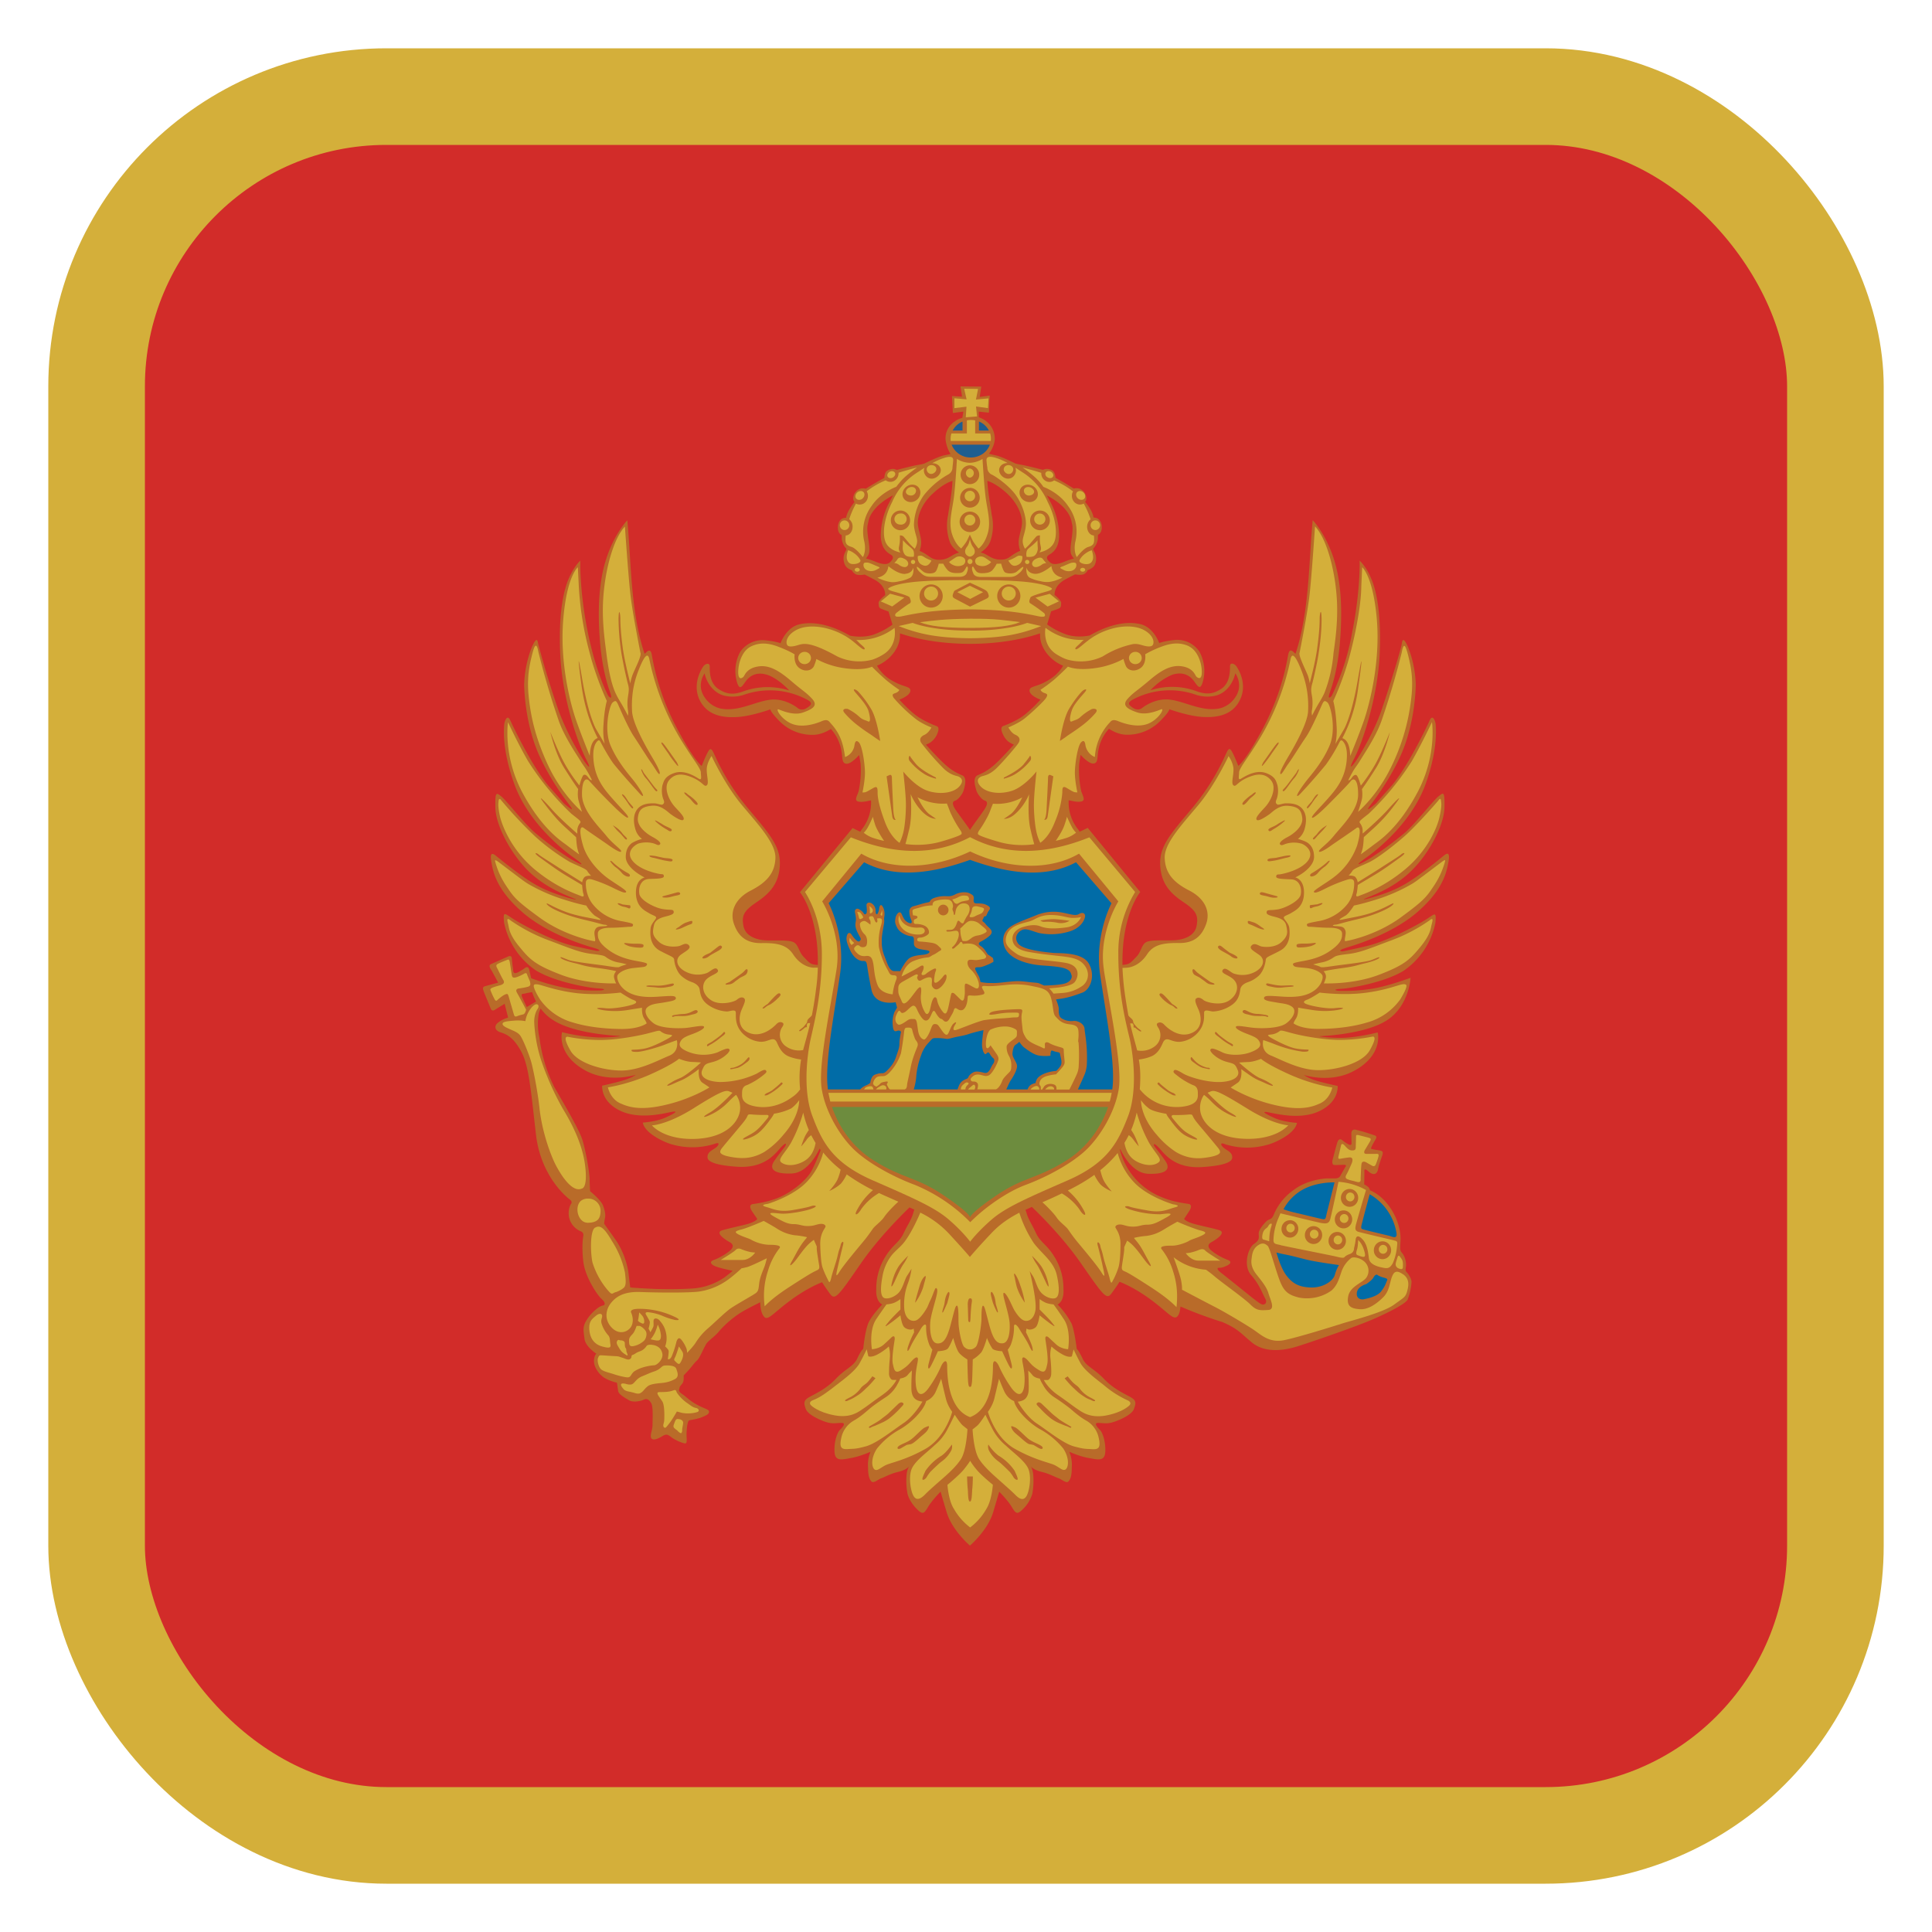 <svg id="flag--montenegro" xmlns="http://www.w3.org/2000/svg" xlink="http://www.w3.org/1999/xlink" viewBox="0 0 20 20"><defs><path id="a" d="M0 0h10v12H0z"/></defs><g fill="none" fill-rule="evenodd"><rect width="18" height="18" x="1" y="1" fill="#D22C29" stroke="#D4AF3A" rx="3"/><g transform="translate(5 4)"><mask id="b" fill="#fff"><use href="#a"/></mask><path fill="#B96B29" d="M5.843 3.047c-.12.07-.19.054-.185.106.005.051.113.09.113.09s-.11.122-.196.18c-.087.056-.188.092-.188.092s-.034.006-.015.062c.02.057.055.096.082.11.027.016.042.021.042.021s-.15.168-.217.222a.562.562 0 01-.158.095c-.054.023-.026.116-.014.157.012.041.06.098.086.105.027.008.037.03.002.085-.025.042-.112.155-.152.217l-.002.002c-.04-.061-.129-.176-.155-.218-.034-.056-.024-.077.003-.085.027-.008.074-.064.086-.105.012-.041.04-.134-.015-.157a.567.567 0 01-.158-.096c-.066-.054-.217-.221-.217-.221s.015-.006.042-.02a.206.206 0 00.082-.11c.02-.057-.015-.063-.015-.063s-.1-.036-.187-.093c-.086-.056-.197-.18-.197-.18s.108-.039.114-.09c.004-.051-.064-.035-.185-.105a.397.397 0 01-.16-.157s.14-.05.21-.195c.024-.052.03-.1.027-.14l.005.002c.225.077.487.107.721.107.234 0 .496-.031.72-.107l.005-.001a.283.283 0 00.028.139c.069.146.21.195.21.195s-.04.087-.162.156M4.21 1.823c-.035.03-.098.012-.146-.008-.048-.02-.1-.034-.1-.034s.012-.011.025-.036c.014-.025.014-.066.004-.134-.01-.07-.021-.142-.01-.182.01-.04.008-.082.077-.163.068-.081.184-.138.184-.138l-.042.081a.736.736 0 00-.084.351c.01.147.093.17.115.19.02.02.011.042-.023.073m.442-.709c.122-.117.208-.136.208-.136-.006.13-.028.232-.045.352a.51.51 0 00.017.278c.026.07.097.112.097.112s-.023.004-.058.023c-.036.02-.074.049-.135.052-.062.003-.09-.014-.131-.044-.04-.03-.085-.048-.085-.048s.02-.05.015-.107c-.005-.057-.034-.128-.034-.187 0-.058.029-.18.15-.295m.599.494a.495.495 0 00.016-.279c-.016-.12-.038-.222-.045-.351 0 0 .086.02.209.135.122.117.15.237.15.295 0 .058-.03.13-.034.186-.005.057.015.107.015.107s-.045.02-.086.049c-.04.03-.067.047-.13.043-.062-.003-.1-.032-.135-.051-.036-.02-.059-.023-.059-.023s.072-.041.099-.111m.63-.399l-.043-.08s.115.056.185.137c.068.08.067.123.077.163.01.04 0 .113-.01.182-.01.068-.01.11.003.134.013.025.026.036.026.036s-.052.014-.1.034c-.048.02-.111.038-.146.008-.035-.03-.044-.052-.022-.072.022-.02.104-.044.114-.19a.745.745 0 00-.084-.352M3.406 8.112c-.056.11-.212.226-.325.277-.114.051-.237.068-.289.076-.052.008-.008.073-.008.073l.055.08s-.008.024-.09.05c-.083.023-.184.042-.269.067-.085.023.023.096.073.123.048.027.035.057.01.084a.633.633 0 01-.17.1c-.049.016-.041.043.008.065.049.021.183.048.183.048s-.002.006-.086.07a.666.666 0 01-.322.113 4.005 4.005 0 01-.438.003c-.192-.009-.214-.014-.214-.014l-.02-.165a.849.849 0 00-.114-.302c-.044-.064-.136-.192-.136-.192s.002-.028.009-.06c.006-.031.002-.066-.02-.127-.022-.06-.134-.149-.134-.149s-.005-.065-.005-.125-.04-.298-.076-.41c-.036-.112-.21-.404-.29-.544a1.569 1.569 0 01-.153-.507.646.646 0 01-.007-.256.223.223 0 01.019-.05c.036.049.08.09.13.121.234.15.7.163.7.163s-.052.015-.218.016a1.853 1.853 0 01-.39-.055s-.006.013-.006.054.011.218.255.347c.245.129.514.04.514.04s-.022.02-.091.045c-.07.027-.258.068-.258.068 0 .156.131.242.233.278.174.06.371.018.472-.004.102-.021.045.014-.051.057-.096.043-.233.051-.233.051.021.115.237.212.318.23a.765.765 0 00.42-.008c.062-.024.05.005.032.025-.037.038-.1.048-.1.11 0 .017-.001.08.306.1.306.02.408-.156.461-.208.053-.053.05-.025.037-.004-.013.021-.067.084-.114.154-.047.07-.024.135.18.128.15-.005.249-.17.29-.257l.004.004.008.011c-.02.05-.054.135-.09.206M.546 6.37l-.093.055-.048-.103c-.01-.024-.004-.034.009-.034s.052-.012.082-.015l.012-.003c.01.03.024.064.041.097l-.003.003m8.386-.558c.105-.031.468-.142.726-.358.256-.217.306-.39.327-.484.02-.094.03-.168-.037-.114-.066.054-.265.217-.401.295-.136.079-.26.115-.335.137-.074.021-.133.035-.062.006.071-.029.302-.113.48-.299.18-.186.32-.464.323-.636.003-.17-.009-.158-.062-.115-.053.042-.241.284-.346.375a3.473 3.473 0 01-.361.266c-.086.052-.205.11-.038-.009.167-.119.484-.4.613-.763.129-.364.105-.577.103-.614-.003-.036-.032-.11-.062-.042-.029.067-.24.507-.41.695-.17.19-.13.153-.168.184-.038.03-.103.085-.02-.022.082-.107.252-.354.34-.598.087-.244.111-.489.114-.63a1.16 1.16 0 00-.082-.393c-.027-.058-.053-.1-.062-.033-.009.067-.144.5-.217.71-.074.211-.22.45-.25.495-.029.046-.105.14-.024-.018.083-.159.24-.626.261-1.069.02-.443-.038-.687-.097-.81a.536.536 0 00-.11-.165s.01.302-.076.736a2.519 2.519 0 01-.213.664s-.054.062-.017-.042c.024-.07.075-.225.1-.486.023-.275.027-.587-.05-.852-.084-.29-.23-.438-.23-.438-.04.415-.033.95-.178 1.383-.028-.025-.064-.072-.078.023-.027.143-.08.41-.26.751-.18.34-.254.386-.254.386s-.033-.083-.056-.129c-.024-.045-.037-.07-.066-.007-.03.063-.13.303-.35.567-.22.264-.344.393-.337.59.007.198.107.3.24.389.134.09.157.139.137.247-.02.108-.14.146-.244.149-.103.003-.233-.007-.28.02-.046.028-.05.098-.096.147-.047.048-.067.076-.11.083a.559.559 0 01-.037.005c-.01-.523.184-.755.184-.755l-.544-.664a1.92 1.92 0 01-.084.04.178.178 0 00-.016-.025.444.444 0 01-.097-.3c.027.002.082.022.13.012.05-.01.013-.062-.001-.11a1.053 1.053 0 01-.02-.283l.014-.09s.079.09.129.09c.049 0 .044-.052.051-.108a.447.447 0 01.114-.252s.086.062.184.062a.476.476 0 00.338-.134c.106-.105.103-.13.103-.13s.197.072.347.08c.15.008.311-.019.387-.183.076-.164-.022-.316-.04-.342-.017-.025-.066-.046-.066 0s.002.17-.088.232c-.092.062-.163.058-.249.03a.732.732 0 00-.487-.013.66.66 0 01.228-.162c.114-.035.18.013.217.059.037.046.069.12.098.013a.417.417 0 00-.036-.311.279.279 0 00-.266-.119c-.11.013-.15.031-.15.031s-.057-.167-.2-.197c-.175-.038-.367.03-.518.118 0 0-.118.029-.238-.008a.778.778 0 01-.204-.106l.041-.136s.035-.011.071-.025c.036-.015.03-.027.033-.058.004-.031-.068-.086-.068-.086s-.01-.094.108-.159c.12-.064.106-.054.106-.054s.07.014.099-.008c.028-.021.028-.035.028-.035s.053-.018.072-.05a.147.147 0 00.008-.12c-.014-.038-.032-.045-.012-.064a.172.172 0 00.039-.093l.001-.04s.04-.014.04-.078c-.002-.064-.036-.09-.055-.095-.019-.006-.031-.006-.031-.006s-.004-.038-.035-.09c-.032-.05-.053-.072-.053-.072s.023-.018.01-.06a.11.11 0 00-.068-.077.105.105 0 00-.058 0S6.023.999 5.98.976a7.144 7.144 0 01-.054-.03s-.002-.04-.018-.062-.052-.03-.072-.03c-.019 0-.04.01-.04.01S5.637.822 5.571.811C5.507.8 5.503.794 5.503.794s-.14-.07-.195-.08c-.055-.012-.07-.017-.07-.017s.057-.072.06-.154a.23.23 0 00-.106-.195c-.032-.02-.048-.023-.06-.03V.261l.105.011.008-.177-.103.014.016-.107L4.943 0l.016.106L4.855.1l.009.175.109-.014-.011.065s-.04.008-.074.034a.209.209 0 00-.1.185A.357.357 0 004.84.7s-.014.004-.068.014c-.055.011-.196.081-.196.081s-.004.006-.068.017c-.065.01-.224.053-.224.053s-.021-.011-.04-.011c-.02 0-.057.01-.072.03-.016.023-.017.063-.017.063l-.055.03a3.428 3.428 0 00-.137.082s-.03-.008-.058 0a.111.111 0 00-.069.077c-.012.042.011.06.011.06s-.021.023-.052.074c-.032.051-.036.09-.036.09s-.012 0-.03.005c-.02.005-.054.03-.055.095-.002.064.039.079.039.079l.001.039c.002.03.02.075.04.093.018.018 0 .026-.013.064a.146.146 0 00.01.12c.018.033.07.05.07.05s0 .014.03.035c.027.022.098.008.098.008s-.013-.01.106.054.108.159.108.159-.073.055-.068.085c.005.031-.003.044.033.058.036.015.07.026.07.026l.041.136a.769.769 0 01-.203.106c-.12.036-.238.008-.238.008-.152-.088-.344-.156-.518-.118-.142.03-.2.197-.2.197s-.04-.018-.15-.03a.28.28 0 00-.266.117.413.413 0 00-.036.312c.03.107.061.033.098-.013.036-.046.104-.095.217-.059.11.035.222.155.228.162a.74.74 0 00-.487.013c-.086.029-.158.031-.249-.03-.091-.062-.088-.185-.088-.232 0-.046-.05-.026-.067 0-.017.025-.115.178-.04.342.077.164.237.19.388.182.15-.008.347-.08.347-.08s-.003.026.103.131a.474.474 0 00.338.133c.099 0 .185-.061.185-.061a.449.449 0 01.113.252c.008.056.003.108.052.108.05 0 .128-.09.128-.09l.015.09a1.02 1.02 0 01-.02.282c-.014.05-.052.1-.002.11.05.01.104-.01.13-.012a.445.445 0 01-.096.3.171.171 0 00-.015.024 2.474 2.474 0 01-.08-.038l-.545.664s.195.234.185.758V5.99l-.04-.005c-.043-.007-.063-.035-.11-.083-.046-.049-.05-.119-.097-.146-.046-.028-.177-.018-.28-.021-.103-.003-.223-.041-.243-.15-.02-.107.003-.156.137-.246.133-.09.233-.191.24-.389.007-.197-.117-.326-.336-.59-.22-.264-.32-.504-.35-.567-.03-.063-.044-.038-.067.007-.024.046-.056.129-.056.129s-.074-.045-.254-.386a2.51 2.51 0 01-.26-.75c-.014-.097-.05-.049-.077-.024-.147-.433-.139-.968-.179-1.383 0 0-.146.148-.23.438-.077.265-.074.577-.05.852.025.26.075.416.1.486.037.103-.017.042-.017.042s-.126-.23-.213-.664c-.087-.434-.077-.736-.077-.736s-.052.043-.11.165c-.059.123-.118.367-.097.81.02.443.18.91.262 1.069.082.159.006.064-.024.018a2.839 2.839 0 01-.25-.494A9.369 9.369 0 01.57 2.66c-.009-.068-.035-.025-.062.033a1.16 1.16 0 00-.082.394c.003.14.027.385.114.629.088.244.259.491.34.598.083.107.018.052-.02.022s.003.006-.167-.184c-.17-.188-.381-.629-.411-.695-.03-.068-.059.006-.062.042-.003.037-.027.25.103.614.129.363.446.644.613.763.167.12.047.061-.038.01a3.205 3.205 0 01-.36-.266C.431 4.53.243 4.288.19 4.245c-.053-.042-.065-.054-.062.116.003.172.144.45.322.636.179.186.41.27.48.3.072.028.012.014-.061-.007-.073-.023-.2-.059-.335-.138-.136-.078-.335-.24-.401-.294-.067-.054-.057.02-.037.114.02.093.071.267.327.484.257.216.621.327.726.357.104.031.031.031.031.031S1.14 5.838.928 5.79c-.212-.05-.534-.224-.621-.281-.087-.057-.1-.079-.089.041a.79.79 0 00.33.496c.197.12.55.181.642.186.092.005.068.018.027.021a1.793 1.793 0 01-.31-.016 2.403 2.403 0 01-.408-.11 2.256 2.256 0 01-.018-.078c-.008-.046-.03-.04-.046-.029-.014.01-.023.018-.07.044-.05.025-.051-.005-.053-.021-.001-.015-.011-.08-.013-.115-.001-.034-.02-.036-.042-.025l-.171.076c-.04.018-.003.052.017.093l.054.1-.135.037c-.032.009-.022.032-.014.055.008.024.059.143.072.177.013.034.042.013.042.013l.102-.063.036.143c-.002.002-.048.01-.1.049-.051.037-.038.086.023.104.062.02.135.052.215.203.08.15.1.423.15.851.048.429.311.647.348.674.036.027.015.048.015.048s-.036.054-.02.138a.204.204 0 00.12.145c.037.013.027.05.027.05s-.019.092 0 .26c.018.166.15.355.186.387.036.033.039.049.033.062-.005.014-.028.003-.072.038a.452.452 0 00-.124.142c-.03.06-.02.095-.01.176.01.08.124.154.124.154s-.02.005-.026.064c-.005.06.036.127.088.17.052.043.15.065.15.065l.012.086c.006.035.07.07.112.095.04.025.12.011.154-.006.034-.016.057.003.077.038.021.035.013.17.013.223 0 .054-.03.11-.013.138.019.027.068.008.116-.022.05-.03.062-.008.106.022.045.029.114.056.132.054.019-.003.011-.052.011-.092s.007-.131.025-.145c.009-.006.085-.012.143-.038.027-.012.062-.024.065-.05.002-.028-.036-.028-.122-.074-.085-.046-.1-.073-.154-.11-.055-.037-.029-.05-.029-.067 0-.016.026-.035.036-.057.01-.021.006-.07.006-.07s.044-.046.064-.07c.021-.023.047-.061.075-.086.028-.024.073-.14.1-.178.03-.037.094-.078.133-.13A1.09 1.09 0 012.65 9.6c.06-.041.22-.119.22-.119s-.002.1.039.149c.04.048.095-.038.278-.172.183-.135.323-.184.323-.184s.039.062.087.126c.05.065.094-.002.318-.326.177-.255.41-.488.5-.575l.05.023a.658.658 0 00-.013.042c-.02.067-.054.11-.098.203-.043.094-.11.115-.188.241a.625.625 0 00-.095.34c-.007.129.062.156.062.156s-.113.115-.147.2c-.033.086-.05.26-.05.26s-.019.008-.06.096c-.041.088-.116.101-.224.214-.108.113-.228.16-.285.195-.056.035-.041.07-.026.115.015.046.093.092.182.127.09.034.121.02.183.019.062-.003.013.048-.013.074-.026.027-.06.12-.054.225.005.104.08.08.172.064.092-.016.2-.064.2-.064l-.01.029a.352.352 0 00-.015.134c0 .083.014.123.036.145.023.021.07-.024.103-.035.034-.011.09-.046.173-.065.082-.019.113-.056.113-.056s-.021.027-.026.086a.709.709 0 00.01.198c.013.051.05.113.106.166.056.054.069.03.11-.037.041-.067.126-.153.126-.153s.005.022.062.211c.056.191.242.348.242.348s.185-.158.241-.348l.062-.21s.085.085.126.152c.041.066.054.091.11.037a.366.366 0 00.106-.166.736.736 0 00.01-.198c-.005-.059-.025-.086-.025-.086s.03.037.113.056c.082.02.138.054.172.065.033.01.08.056.103.035.023-.022.036-.062.036-.145a.353.353 0 00-.015-.134l-.011-.03s.108.05.2.065c.093.016.167.04.173-.064.005-.105-.028-.198-.054-.225-.026-.027-.075-.078-.013-.074.061.002.092.015.182-.02.09-.034.167-.08.182-.126.015-.045.032-.08-.026-.115-.056-.035-.177-.082-.285-.195-.108-.113-.183-.125-.223-.214-.042-.088-.059-.096-.059-.096s-.019-.174-.052-.26a.825.825 0 00-.146-.2s.069-.027.061-.156a.624.624 0 00-.095-.34c-.077-.126-.144-.147-.188-.24-.043-.095-.077-.137-.097-.204l-.013-.04.066-.03c.09.086.324.32.502.575.225.323.268.39.317.327.05-.065.088-.127.088-.127s.14.049.323.184.237.22.278.172c.022-.025.027-.068.03-.1a4.428 4.428 0 00.437.162c.159.07.176.105.302.21.126.103.306.093.477.039.17-.054.624-.21.805-.291.182-.082.312-.154.331-.192a.626.626 0 00.04-.182c0-.038-.04-.094-.053-.104-.013-.01-.007-.04-.004-.063a.204.204 0 00-.036-.128c-.03-.032-.025-.044-.021-.136.008-.194-.127-.44-.316-.518 0 0-.005-.023-.02-.036a.212.212 0 00-.04-.025s.003-.112.002-.136c-.002-.024.009-.021.022-.014.013.006.033.033.064.041.03.008.05-.015.056-.05.006-.036.032-.109.044-.144.011-.036-.002-.042-.017-.046-.014-.004-.06-.01-.082-.015-.021-.005-.021-.006-.016-.018.005-.012.013-.03.04-.076.029-.045.003-.047-.024-.056a1.818 1.818 0 00-.181-.053c-.034-.005-.041.024-.041.04l.002.101c0 .024-.02.018-.034.01a.41.41 0 01-.065-.044c-.022-.018-.04-.001-.048.026-.01.027-.037.135-.046.168-.01.032-.006.057.006.063.013.005.073 0 .108 0 .036 0 .016.021.016.021s-.038.065-.051.09c-.014.026-.035.03-.065.03h-.078s-.196.007-.341.119a.587.587 0 00-.208.258c-.022.054-.048.042-.07.062-.022.019-.085.089-.085.13 0 .043.014.066-.048.109-.064.042-.115.227-.03.323s.118.193.144.24c.026.045 0 .065-.022.065s-.068-.039-.108-.069c-.038-.03-.234-.189-.318-.254-.084-.065-.022-.058-.022-.058s.021.003.07-.02c.049-.021.056-.048.007-.064a.616.616 0 01-.17-.1c-.026-.027-.039-.056.011-.083.049-.027.157-.1.073-.124-.086-.025-.187-.043-.269-.067-.082-.025-.09-.049-.09-.049l.053-.08s.044-.065-.007-.074c-.052-.008-.176-.024-.29-.075a.719.719 0 01-.421-.487l.004-.005c.042.087.14.25.29.255.203.007.226-.058.18-.128-.047-.07-.1-.132-.114-.153-.014-.02-.017-.049.036.003.054.052.155.23.462.208.307-.02.305-.083.305-.1 0-.061-.063-.07-.1-.11-.018-.02-.03-.05.032-.024a.766.766 0 00.42.007c.082-.018.298-.115.318-.23 0 0-.137-.008-.232-.05-.096-.043-.153-.079-.052-.057.101.02.299.064.473.003.101-.036.233-.122.233-.278 0 0-.189-.041-.258-.067-.07-.027-.092-.047-.092-.047s.27.09.514-.04c.245-.128.255-.305.255-.346 0-.041-.006-.054-.006-.054s-.223.057-.39.056c-.165-.002-.217-.017-.217-.017s.466-.014.7-.163c.234-.149.248-.442.248-.442s-.265.099-.432.118a1.8 1.8 0 01-.31.017c-.04-.003-.064-.017.027-.021.092-.005.446-.066.642-.186a.79.79 0 00.33-.496c.011-.12-.002-.098-.088-.041-.087.057-.409.231-.621.28-.212.05-.254.056-.254.056s-.068-.005.036-.036" /></g><path fill="#D22C29" d="M12.788 6.97c-.026.112-.1.203-.198.23a.377.377 0 01-.21-.008.813.813 0 00-.664.056c-.047.03-.032.052.018.083.05.031.087 0 .087 0s.119-.1.271-.09c.158.01.344.132.535.092a.27.27 0 00.16-.114c.09-.129.001-.249.001-.249m-4.422.279a.814.814 0 00-.664-.057.37.37 0 01-.21.008c-.097-.027-.173-.118-.198-.229 0 0-.09.119.002.25a.267.267 0 00.16.113c.19.04.376-.081.534-.092.151-.01.271.09.271.09s.036.031.086 0c.051-.03.066-.055.019-.083"/><path fill="#D4AF3A" d="M7.818 12.967l-.045-.005a.55.55 0 01-.1-.031c-.016-.008-.042-.01-.059.01-.017.019-.153.102-.153.102h.226c.079 0 .13-.076.13-.076m.12.059s-.153.076-.2.09c-.05.013-.06.013-.06.013s-.105.1-.182.146a.67.67 0 01-.265.096c-.12.014-.449.01-.596.004-.148-.006-.239.03-.303.106-.063.073-.078.18.002.263.08.082.17.041.2-.01.03-.05.015-.115.001-.144-.013-.03.026-.039.067-.041a.85.85 0 01.398.09c.05.026.021.03-.013.025a.712.712 0 01-.13-.043.523.523 0 00-.147-.037c-.038-.002-.025.02-.017.033.008.013.028.047.034.063.005.016-.012.074-.012.074l.019.037s.022-.037.03-.057c.007-.02-.002-.056.005-.073.007-.018.039-.018.063.012.024.029.053.064.066.138.013.073-.012.127-.012.127s.03.025.036.043c.005.017-.008.088-.008.088s.02.013.04-.027a.951.951 0 00.046-.138c.005-.026.022-.073.052-.038.03.035.05.078.057.1.005.02.005.038.005.038s.067-.068.09-.107a.65.65 0 01.133-.152c.063-.055.174-.164.228-.201.054-.037.192-.115.236-.142.042-.027.05-.03.058-.106.007-.076.042-.144.06-.196a.942.942 0 00.02-.074m3.639-3.148a1.2 1.2 0 01.174-.644l-.474-.566c-.452.182-.866.193-1.235-.002-.368.195-.783.184-1.234.002l-.475.566s.175.25.175.644-.073.687-.116.877c-.042.19-.079.547.019.802.097.255.2.477.624.662.421.184.642.28.788.407.147.127.22.228.22.228s.074-.101.221-.228c.146-.127.367-.223.789-.407.422-.184.525-.407.624-.662.097-.255.06-.611.018-.802-.046-.19-.119-.483-.118-.877"/><path fill="#D4AF3A" d="M8.455 12.927v-.024l-.03-.068s-.035.023-.07.06c-.044.048-.09.114-.112.143-.038.05-.09.097-.045.017s.06-.114.096-.168c.036-.053.063-.077.059-.08a.846.846 0 00-.129-.02c-.094-.014-.153-.05-.196-.078-.044-.027-.122-.07-.122-.07s-.161.07-.222.086c-.06.016-.096.025-.037.055.059.03.108.039.137.058a.42.42 0 00.172.048c.054 0 .146.002.11.04a.69.69 0 00-.116.23.818.818 0 00-.034.367s.066-.077.244-.193c.177-.115.244-.155.277-.17.032-.017.05-.017.043-.06-.007-.043-.025-.151-.025-.173"/><path fill="#D4AF3A" d="M6.419 13.876s-.02-.014-.03.005c-.009.02-.007.03.019.072.025.043.042.053.073.073.03.02.009-.02.005-.031-.004-.012 0-.027-.008-.038-.007-.01-.01-.02-.01-.052s-.049-.03-.049-.03m-.101.036c-.006-.034 0-.067-.025-.092a.32.32 0 01-.065-.117c-.012-.041.009-.06.005-.084-.004-.023-.034-.023-.063.002-.03.026-.07.049-.07.123s.026.162.125.193c.1.03.099.008.093-.025m-.83-3.742c-.001-.013-.025-.059-.032-.082-.006-.023-.029-.008-.029-.008s-.048.028-.084.038c-.036.01-.041-.004-.045-.023l-.019-.123c-.006-.043-.015-.04-.03-.034-.015.006-.059.023-.09.038-.031.014-.021.03-.012.048.01.018.046.095.063.122.016.027.002.04-.018.049-.018.008-.045.012-.083.026-.037.013-.035.022-.03.035a.856.856 0 00.042.091c.014.025.026.008.026.008s.04-.037.073-.055c.034-.016.036-.012.045.014l.055.19c.008.025.02.022.037.015.018-.008.041-.012.061-.018.02-.006.028-.048.028-.048s-.073-.139-.093-.173c-.02-.035 0-.043.015-.046.015-.002.059-.008.096-.018.035-.01.025-.032.024-.046m3.645 2.197a.601.601 0 01-.033-.016.605.605 0 00-.182.163c-.043.074-.087.08-.039 0a.685.685 0 01.158-.193 2.017 2.017 0 01-.272-.163.438.438 0 01-.06.096.421.421 0 01-.121.076s.066-.071.089-.126a.565.565 0 00.029-.095 1.167 1.167 0 01-.18-.177.705.705 0 01-.153.285c-.14.163-.42.246-.42.246s-.097.01-.018.032c.08.022.136.059.29.03.154-.027.164-.035.185-.041.02-.006.077-.002 0 .028s-.256.059-.325.052c-.069-.006-.162-.021-.065.033.098.054.14.076.2.076s.086.02.144.02c.058 0 .075-.011.117-.02.042-.009.069.006.069.024 0 .017-.057.065-.055.184.003.119.011.197.021.232.01.034.035.09.052.123.017.033.023.065.04-.004.016-.07.054-.169.068-.236.015-.068.023-.07.03-.104.005-.035.041-.06.024.002-.017.066-.032.133-.048.2-.012.056-.042.16.009.077.05-.082.237-.301.268-.34.031-.039.057-.076.08-.109.022-.032.087-.076.119-.124.028-.043.11-.127.146-.157l-.167-.074"/><path fill="#D4AF3A" d="M7.205 14.575c-.028-.005-.044-.017-.083-.045a.423.423 0 01-.116-.115c-.011-.03-.011-.03-.05-.017-.037.013-.092.012-.133.013-.042.002.004.05.033.096.029.045.02.196.02.196s0 .014-.007.035c-.006.022-.001.037.01.041.011.005.018-.004.046-.04.03-.035.082-.127.082-.127l.053.014a.344.344 0 00.154-.007c.035-.01.017-.04-.01-.044m-.987-2.043a.126.126 0 00-.127-.124.117.117 0 00-.078.024c-.069.065-.028.226.072.226.036 0 .079-.006.105-.032.022-.022.028-.06.028-.094m-.057.176c-.051.03-.05.247-.027.36a.822.822 0 00.16.29c.033.038.04.038.058.028.017-.01.025-.01.025-.01s.045-.015.079-.043c.034-.028.02-.097.015-.158a.966.966 0 00-.134-.326c-.083-.143-.125-.17-.176-.14m-.137-.405s.062 0 .035-.23c-.026-.229-.14-.446-.232-.597a2.89 2.89 0 01-.227-.511 1.498 1.498 0 01-.069-.388c0-.09.037-.136.037-.136s.016-.025.002-.04c-.015-.015-.039-.001-.062.023a.297.297 0 00-.058.102c-.01.032-.01.044-.01.044s-.047-.012-.122-.005c-.076.006-.11.012-.114.03-.002.016.01.029.064.053.054.025.089.035.116.068.028.034.096.202.118.283.021.08.066.3.084.474.019.173.074.381.153.556.027.057.167.328.285.274m.646 1.382a.095.095 0 00-.024-.07l-.028-.03s-.004.04-.008.061l-.005.026s.015.015.028.02c.013.007.035.019.037-.007m-.107.248a.223.223 0 00.103-.053c.023-.02.036-.072.021-.099-.015-.028-.053-.056-.067-.056H6.59s-.016.05-.035.076c-.021.025-.045.043-.043.076.001.033-.002.068.05.056m.28-.108a.297.297 0 00-.033-.113s-.012.047-.032.088c-.021.041-.042.063-.042.063s.05.013.067.013c.02 0 .04 0 .04-.05m.151.268c.017.016.035.038.05.012.016-.025.04-.077.023-.11-.017-.03-.038-.058-.038-.058s-.028.09-.041.114c-.012.023-.01.027.006.042m0 .178c.04-.027.017-.074.008-.103-.01-.03-.063-.035-.092-.035-.028 0-.042 0-.058.014-.015.013-.035.033-.076.047-.041.013-.073.029-.129.052-.056.023-.073.063-.097.078-.024.016-.07 0-.07 0s-.034-.01-.046 0c-.011.01 0 .029.022.054.022.026.066.024.114.04.049.015.058.003.077-.01.018-.014.034-.043.067-.065.034-.021.107-.025.142-.029a.336.336 0 00.138-.043m-.454-.047c.019-.029.036-.037.08-.058a.533.533 0 01.155-.035c.028-.002.092-.059.083-.118-.01-.058-.05-.081-.087-.09-.035-.007-.067-.007-.078.01a.135.135 0 01-.071.055c-.039.013-.045.027-.07.035-.024.008-.005.024-.025.041-.021.018-.05 0-.08-.01-.033-.009-.034-.015-.07-.017-.035-.001-.129-.008-.129-.008l-.024-.001c-.02 0-.022.004-.032.027-.01.023.001.081.024.11.022.03.095.043.144.06a.811.811 0 00.114.029c.042.007.047 0 .066-.03"/><path fill="#D4AF3A" d="M6.543 7.362c.005.12.132.349.204.47.073.122.092.171.08.18-.012.007-.043-.055-.082-.11-.04-.054-.118-.181-.182-.277-.065-.096-.16-.325-.171-.345-.013-.021-.018-.034-.05-.008-.032.026-.095.278-.02.449.075.171.187.296.234.355.048.06.11.154.1.162-.01.007-.027-.016-.084-.078a6.095 6.095 0 01-.215-.247c-.05-.064-.119-.192-.143-.237-.01-.018-.02-.013-.03-.004-.02.021-.053.071-.039.207.02.19.115.298.2.394.084.096.169.176.156.19-.012.013-.1-.068-.159-.127a6.092 6.092 0 01-.24-.25c-.032-.04-.08-.02-.077.144.003.163.177.33.25.42.072.091.162.145.155.164-.007.018-.08-.029-.128-.063-.047-.034-.224-.153-.259-.18-.035-.026-.053.024-.008.18.045.155.175.28.252.337.077.057.202.127.195.145-.008.019-.06-.005-.132-.04a1.426 1.426 0 00-.222-.089c-.063-.018-.063.029-.063.029s-.012.132.08.238a.486.486 0 00.296.166c.1.019.115.024.112.04-.002.015-.012.017-.035.017-.023 0-.114.01-.199.01s-.13.021-.13.06c0 .04-.002.092.125.18s.269.101.329.114c.059.013.062.018.05.036-.013.019-.04.016-.135.027-.095.01-.152.049-.165.075-.012.026.008.104.085.159.077.054.177.073.326.063.15-.01.187-.013.192.012.006.026-.045.034-.12.047-.074.013-.131.013-.174.05-.043.036-.01.111.063.165.072.055.251.055.326.05.075-.006.19-.035.197-.013.007.02-.055.052-.132.08-.077.028-.1.046-.115.08s-.002.066.09.102a.428.428 0 00.297.003c.07-.034.108-.047.12-.034.012.013 0 .026-.015.045a.342.342 0 01-.152.088c-.077.02-.085.02-.112.085-.028.066.042.117.181.123a.896.896 0 00.386-.088c.06-.037.083-.045.093-.031.01.012.007.02-.023.044a.73.73 0 01-.171.106c-.048.013-.053.05-.053.084 0 .033-.012.101.112.132.125.031.272.008.407-.091a.298.298 0 00.082-.08 1.14 1.14 0 01.01-.309.499.499 0 01-.128-.032c-.075-.031-.104-.104-.122-.143-.018-.04-.042-.04-.073-.029-.03.01-.06.023-.102.02a.29.29 0 01-.197-.105c-.064-.08-.052-.16-.054-.198-.003-.039-.063-.01-.093-.01a.376.376 0 01-.196-.07c-.08-.057-.08-.135-.087-.166-.008-.031-.04-.052-.065-.063-.025-.01-.065-.02-.12-.067-.055-.047-.075-.137-.077-.17-.002-.03-.035-.033-.147-.093-.112-.06-.102-.184-.097-.233.005-.05.057-.09.057-.11 0-.018-.037-.023-.075-.047-.037-.023-.132-.062-.134-.208-.002-.145.09-.16.09-.16s-.018-.009-.055-.032c-.037-.023-.14-.096-.14-.181 0-.086.038-.125.065-.145a.435.435 0 01.103-.042s-.048-.03-.068-.098c-.02-.068-.027-.15.02-.21.048-.06.128-.06.17-.06.042 0 .08.023.094.01.015-.012.018-.023.003-.057a.262.262 0 01-.006-.145c.012-.028.015-.086.122-.122.107-.037.22.039.254.06.035.02.02-.03.02-.066 0-.036-.072-.127-.155-.257a2.657 2.657 0 01-.377-.91c-.012-.066-.037-.035-.037-.035s-.025.01-.082.161c-.057.15-.067.288-.061.407m.49 7.33c-.019-.004-.027-.005-.037.007-.01.014-.017.04-.022.052-.004.013-.003.025.009.035.011.01.027.021.027.021s.016.019.032.027c.016.009.02-.016.02-.035 0-.018.01-.051.01-.073-.002-.02-.02-.031-.039-.035"/><path fill="#D4AF3A" d="M13.797 9.089a.706.706 0 00.252-.337c.045-.156.027-.205-.008-.18-.035.027-.212.146-.26.18-.046.034-.119.08-.127.062-.007-.018.083-.073.155-.163.073-.091.247-.257.25-.42.002-.164-.045-.185-.077-.144-.033.042-.18.19-.24.25s-.147.14-.16.127c-.011-.013.073-.094.158-.19s.18-.205.2-.394c.014-.137-.02-.186-.04-.208-.008-.008-.02-.013-.03.004a1.801 1.801 0 01-.143.238 6.263 6.263 0 01-.214.247c-.058.062-.075.085-.085.077-.01-.008.053-.101.1-.16.047-.06.16-.185.234-.356.075-.172.012-.423-.02-.45-.032-.026-.037-.012-.05.008-.011.021-.106.25-.17.346-.066.096-.143.223-.183.277-.04.055-.07.117-.083.11-.012-.009.008-.058.08-.18.073-.122.2-.35.205-.47a.992.992 0 00-.063-.408c-.057-.15-.082-.16-.082-.16s-.025-.032-.037.033a2.605 2.605 0 01-.377.911c-.083.13-.155.22-.155.257 0 .037-.015.086.02.065.035-.02.147-.096.254-.06.107.037.11.094.122.123a.263.263 0 01-.006.145c-.015.034-.012.045.003.057.015.013.052-.01.094-.01.043 0 .122 0 .17.06.047.06.04.142.02.21-.02.067-.068.098-.068.098s.075.021.103.042c.027.02.064.059.064.145s-.102.159-.14.182a.582.582 0 01-.054.03s.092.016.09.162c-.002.145-.097.184-.134.207-.038.023-.075.029-.075.047 0 .019.053.06.057.11.006.049.015.174-.097.233-.112.06-.144.063-.147.094-.002.03-.022.122-.077.169-.055.047-.095.057-.12.067-.025.01-.057.031-.065.063-.007.03-.007.11-.086.166a.378.378 0 01-.197.07c-.03 0-.09-.029-.093.01-.002.039.01.117-.055.197a.287.287 0 01-.196.107c-.042.002-.073-.01-.103-.02-.03-.011-.054-.011-.072.028-.018.039-.047.112-.122.143a.485.485 0 01-.128.032c.015.084.02.175.01.308a.487.487 0 00.489.172c.124-.03.112-.098.112-.132s-.006-.07-.053-.084a.758.758 0 01-.171-.106c-.03-.023-.033-.031-.023-.044.01-.013.033-.006.093.03.06.037.247.094.386.089.14-.006.209-.058.181-.123-.027-.065-.035-.065-.112-.085a.338.338 0 01-.152-.088c-.015-.019-.027-.031-.015-.045.012-.013.05 0 .12.034.07.034.204.034.297-.003.092-.036.104-.067.09-.101-.016-.035-.038-.052-.115-.081-.077-.029-.14-.06-.132-.08.008-.021.122.007.197.012.075.006.254.006.326-.049.073-.055.105-.13.063-.166-.043-.036-.1-.036-.175-.05-.074-.012-.124-.02-.12-.046.006-.026.043-.023.193-.013.15.01.25-.008.326-.062.077-.055.097-.133.085-.159-.012-.026-.07-.065-.165-.075-.094-.01-.122-.008-.134-.027-.012-.018-.01-.023.05-.036.059-.013.202-.026.328-.114.128-.088.125-.14.125-.18 0-.039-.045-.06-.13-.06s-.177-.01-.2-.01c-.021 0-.031-.002-.034-.018-.003-.016.012-.02.112-.039a.49.49 0 00.297-.165c.092-.107.08-.24.08-.24s0-.046-.063-.028c-.062.018-.15.052-.222.088-.072.037-.124.06-.132.041-.005-.017.12-.087.196-.144zm-5.447 2.71c-.036.048-.056.068-.056.068s.025-.08.046-.117a.668.668 0 01.033-.052.999.999 0 01-.058-.18 1.552 1.552 0 01-.127.313c-.075.124-.141.17-.099.203.043.033.128.041.222-.007.092-.047.119-.129.132-.195a1.095 1.095 0 01-.045-.08.174.174 0 00-.048.046zm-.077-.41s-.036.053-.084.086a.611.611 0 01-.177.054s-.005.015-.03.049c-.025.033-.08.113-.138.156-.057.043-.147.07-.152.06-.005-.012.052-.034.108-.07.055-.035.105-.1.143-.145.037-.045-.016-.037-.016-.037s-.068.001-.13-.004c-.063-.006-.05 0-.068.032-.018.031-.043.06-.09.116-.056.068-.11.13-.164.197-.036.045-.01.058-.01.058s.017.028.161.044c.09.01.187-.001.289-.062a.863.863 0 00.194-.175c.173-.196.164-.359.164-.359zm-.615.122c.02-.105-.038-.177-.038-.177s-.012.007-.048.041c-.036.034-.087.097-.187.15-.1.052-.136.048-.04-.006.097-.054.238-.207.238-.207l-.037-.015c-.038-.015-.103.01-.371.179-.269.168-.426.174-.426.174s.12.15.446.14c.325-.012.443-.175.463-.28zm-.314-.254s-.017-.013-.071-.048c-.054-.036-.038-.143-.038-.143s-.014.012-.053.04c-.04.027-.084.059-.138.081-.054.022-.081.037-.115.049-.034.01-.025-.004.004-.021.03-.017.037-.026.11-.056.071-.03.214-.16.214-.16s-.035-.004-.094-.006c-.058-.001-.134-.033-.134-.033s-.059.056-.296.162c-.238.106-.44.134-.44.134s.025.127.139.17c.095.043.226.07.481.006.256-.063.431-.175.431-.175zM6.105 7.824c.004-.093.025-.163.082-.184 0 0-.05-.093-.095-.225a1.827 1.827 0 01-.069-.297c-.031-.22-.056-.447.006-.076.064.372.14.503.14.503l.09.154a.673.673 0 01-.012-.19c.004-.073.013-.174.035-.253 0 0-.11-.23-.18-.506a3.296 3.296 0 01-.11-.677l-.01-.201s-.114.089-.151.539c-.038.45.075.88.133 1.045.057.164.141.368.141.368zm.268-.647c.027.057.056.1.077.138.032.057.05.094.05.094s.006-.02.001-.054a.445.445 0 01-.001-.137c.004-.03.01-.06.009-.087-.001-.03-.011-.056-.015-.074a5.053 5.053 0 01-.058-.276 2.446 2.446 0 01-.033-.371c.002-.127.019-.063.019-.002 0 .062.006.156.025.301.02.145.078.366.078.366s.004-.034.021-.083c.018-.048.047-.103.07-.163.023-.06.014-.07.014-.07s-.082-.41-.104-.604c-.022-.195-.057-.704-.057-.704-.12.126-.21.458-.226.772-.012.237.025.457.035.546.022.174.051.312.095.408zm-.831 1.829c.235.193.437.253.471.269.035.015.032-.005.025-.026-.007-.02-.012-.087-.012-.087l-.178-.106c-.093-.057-.196-.134-.266-.184-.068-.05-.028-.046-.007-.027.022.019.117.077.212.139l.24.15s.003-.032.023-.053c.02-.02.069-.015.069-.015s-.025-.025-.04-.05c-.015-.024-.092-.05-.18-.093a2.184 2.184 0 01-.358-.263 4.502 4.502 0 01-.353-.376c-.014-.02-.024-.017-.027.009-.001.025-.01.043.015.16.028.115.131.359.366.553zm.04.49c.237.175.517.24.576.248.013-.016-.014-.074-.001-.11.015-.042.04-.043.098-.046.057-.003.02-.015.007-.015-.013 0-.016-.002-.112-.027-.095-.025-.192-.041-.323-.093-.131-.051-.17-.089-.168-.099.003-.01.061.033.183.08.12.048.263.067.34.084.077.017.01-.017-.026-.04a.44.44 0 01-.087-.104s-.085-.015-.225-.06a1.786 1.786 0 01-.373-.162c-.04-.024-.079-.054-.12-.085l-.192-.145c-.048-.035-.033-.007-.028.015a.835.835 0 00.113.239c.074.111.099.146.338.32zm.796.683s-.009-.012-.02-.053c-.011-.041.021-.072.021-.072s-.044-.014-.189-.033c-.145-.019-.152-.03-.242-.051-.088-.02-.148-.048-.146-.058.001-.01.03.005.082.025.053.02.275.045.368.058.094.014.146.024.162.014.017-.01.074-.026.074-.026s-.04-.012-.088-.02a.303.303 0 01-.12-.05c-.026-.02-.034-.024-.152-.038-.119-.013-.214-.053-.426-.133a1.782 1.782 0 01-.414-.212c-.043-.035-.04-.01-.028.036.011.046.01.105.116.234.107.13.16.187.43.29.27.103.572.09.572.09zm.05.473c.193.002.266-.058.266-.058s0-.01-.026-.051c-.027-.041-.022-.111-.022-.111l-.126.02a.828.828 0 01-.278.005c-.104-.019-.059-.03.023-.02.082.01.24-.021.29-.04.052-.02.03-.036-.004-.048-.034-.012-.128-.074-.128-.074s-.235.031-.453.006c-.218-.026-.357-.084-.401-.09-.045-.008-.043.011-.043.011s-.012.021.064.144a.625.625 0 00.349.241c.124.038.295.063.488.065zm.499.277c.11-.044.08-.158.08-.16 0-.002-.067.022-.13.047-.062.024-.216.07-.277.073-.061.001-.061-.007-.063-.017-.001-.01.047 0 .134-.017.088-.016.242-.1.269-.119.027-.019.023-.022-.016-.026a.163.163 0 01-.088-.036c-.014-.012-.055.006-.155.03s-.308.062-.467.062c-.16 0-.308-.027-.333-.033-.025-.005-.052.01.025.144.078.134.347.207.536.205.186-.004.374-.108.485-.153zM5.865 8.748c.053.041.131.097.131.097s-.012-.03-.02-.067c-.008-.037-.012-.111-.012-.111l-.106-.097c-.044-.04-.1-.091-.208-.232-.109-.14-.021-.056.067.045.089.1.259.247.259.247v-.033a.126.126 0 01.027-.074c.016-.021.007-.024-.089-.1a2.848 2.848 0 01-.445-.54c-.101-.172-.21-.407-.21-.407s-.054.346.148.727c.204.38.404.504.458.545zm-.186-.815c.144.301.346.471.346.471S6 8.33 5.987 8.278c-.011-.052-.002-.11-.002-.11s-.051-.069-.145-.219-.143-.373-.143-.373.087.223.155.341c.067.118.146.214.146.214s.027-.105.047-.11c.02-.005.034.012.051.035.017.023.032.02.032.02s-.023-.05-.06-.11c-.015-.026-.039-.055-.055-.083-.054-.088-.17-.255-.229-.422a8.431 8.431 0 01-.21-.71c-.023-.123-.046-.055-.068.035-.022.09-.053.22-.034.414.019.194.064.431.207.733zm2.744 2.085c-.064-.004-.148-.04-.212-.138-.064-.097-.16-.12-.327-.117-.167.003-.245-.08-.287-.201-.041-.12.007-.258.177-.344.17-.088.247-.185.253-.334.006-.151-.17-.339-.346-.549-.177-.211-.315-.509-.315-.509s-.05.071-.05.14c0 .07.025.145 0 .164-.027.02-.036-.03-.139-.077-.103-.046-.186-.053-.25.023-.064.077 0 .211.058.275.058.063.106.11.09.134-.016.024-.103-.036-.132-.057-.029-.02-.096-.097-.196-.087-.1.01-.135.04-.144.127-.01.087.09.163.154.197s.09.064.074.077c-.016.014-.032 0-.061-.01a.285.285 0 00-.16 0c-.051.02-.135.094-.058.184.077.09.237.124.27.13.032.007.048-.003.05.023.004.027-.066.027-.153.03-.087.004-.112.09-.1.157.014.067.158.14.238.154.08.014.109 0 .116.023.007.023-.01.034-.055.047-.045.014-.132.024-.148.097-.016.074-.02.107.048.17.067.064.177.054.209.047.032-.006.07-.043.103-.01.032.034-.029.06-.083.1-.055.04-.051.118.042.17a.274.274 0 00.225.02c.038-.013.09-.076.115-.036.026.04-.08.053-.125.11s-.03.151.06.208c.09.057.238.016.264-.007.026-.023.058-.033.077-.013.02.02-.01.073-.029.12-.02.047-.055.184.08.237.135.054.257-.066.28-.09.021-.023.044-.027.063-.017.02.01.01.03-.006.053a.145.145 0 00.045.194.229.229 0 00.176.037c.02-.078.046-.161.073-.279h-.02c-.013 0-.015.02-.015.028s.004.015-.008.015c-.011 0-.013.006-.03.02-.016.011-.031.026-.04.019-.01-.006.034-.031.046-.045.011-.015.035-.038.036-.053.001-.016.009-.026.032-.046a.105.105 0 00.017-.02 3.93 3.93 0 00.044-.28c.01-.071.015-.142.017-.212h-.043z"/><path fill="#D4AF3A" d="M11.767 11.517a1.065 1.065 0 01-.057.18.61.61 0 01.032.053.815.815 0 01.047.117s-.02-.02-.056-.069a.183.183 0 00-.048-.047 1.055 1.055 0 01-.045.08c.013.066.04.148.131.195.095.048.18.041.222.007.043-.033-.023-.079-.098-.203a1.569 1.569 0 01-.128-.313m.679.17c-.047-.057-.072-.085-.09-.117-.018-.031-.005-.037-.068-.031-.062.005-.13.004-.13.004s-.053-.007-.016.037.088.11.143.145c.056.036.113.058.108.07-.005.01-.095-.017-.152-.06-.057-.043-.113-.123-.138-.157a.221.221 0 01-.03-.048s-.13-.02-.177-.054a.38.38 0 01-.084-.086s-.01.162.165.36a.903.903 0 00.194.174c.102.061.199.073.288.063.145-.017.161-.044.161-.044s.027-.013-.009-.058c-.055-.068-.108-.13-.165-.199m.093-.39l-.038.016s.141.153.238.207c.097.054.061.058-.04.005-.1-.052-.151-.115-.187-.149-.036-.033-.048-.041-.048-.041s-.057.073-.037.177c.02.104.138.267.463.278.326.01.446-.14.446-.14s-.157-.006-.426-.174c-.27-.167-.333-.193-.371-.178m.515-.336s-.075.032-.134.033c-.06.002-.093.006-.093.006s.143.13.215.16c.072.03.081.039.11.056.028.016.037.031.003.02-.034-.01-.061-.026-.114-.048-.054-.022-.099-.054-.138-.082a1.092 1.092 0 01-.054-.039s.016.107-.037.142l-.072.049s.176.112.43.175c.257.064.388.037.482-.005.115-.043.14-.17.14-.17s-.202-.028-.44-.134c-.239-.107-.298-.163-.298-.163m.978-1.88a.1.1 0 01.023.052s.144-.088.24-.15c.095-.062.19-.12.212-.14.02-.018.062-.021-.007.029s-.173.127-.267.183l-.177.106s-.006.067-.012.088c-.007.02-.01.04.025.025.034-.015.236-.076.471-.27.235-.193.339-.436.363-.552.025-.117.017-.134.015-.16-.002-.025-.012-.03-.026-.008-.015.02-.238.273-.354.374-.115.1-.27.22-.357.264-.087.042-.164.068-.18.092-.014.024-.04.05-.04.05s.051-.004.071.016m.894-.158l-.191.144c-.042.03-.08.062-.12.085a1.786 1.786 0 01-.374.163c-.14.044-.225.06-.225.06s-.051.082-.087.104c-.036.022-.104.056-.027.04.077-.018.219-.036.34-.085.122-.047.18-.09.183-.08.003.01-.036.048-.168.1-.131.051-.228.066-.323.092-.096.026-.099.027-.112.027-.013 0-.051.012.007.015.057.004.083.004.098.046.013.036-.015.094-.002.11.06-.008.339-.072.577-.247.238-.174.263-.209.339-.322a.867.867 0 00.113-.238c.005-.022.02-.05-.028-.014m-.132.609a1.78 1.78 0 01-.414.212c-.212.08-.307.12-.426.133-.118.014-.126.02-.152.037a.31.31 0 01-.12.05c-.05.01-.088.021-.088.021s.057.015.074.025c.015.01.068 0 .162-.013s.316-.037.368-.058c.052-.02.08-.036.082-.025.001.01-.057.037-.146.058-.089.02-.097.032-.242.051-.145.02-.19.033-.19.033s.033.03.022.072c-.012.041-.02.053-.02.053s.302.014.571-.089c.27-.103.322-.16.43-.29.106-.13.104-.187.116-.233.013-.047.016-.074-.027-.037m-.279.659c-.044.007-.182.065-.4.09-.219.026-.454-.005-.454-.005s-.093.061-.128.073c-.034.012-.055.03-.004.048.05.019.208.05.29.04.083-.01.127.001.023.02a.828.828 0 01-.277-.004c-.08-.012-.127-.021-.127-.021s.005.07-.021.111c-.026.041-.026.052-.026.052s.072.06.266.057c.194-.001.364-.027.49-.065a.627.627 0 00.348-.24c.076-.124.064-.144.064-.144s0-.02-.044-.012m-.312.542a1.81 1.81 0 01-.332.033c-.16 0-.367-.037-.467-.062-.1-.025-.141-.043-.156-.03a.17.17 0 01-.088.036c-.04.004-.042.007-.016.026.027.018.181.102.269.119.087.016.136.007.134.016-.002.01-.002.019-.063.017a1.268 1.268 0 01-.277-.073 1.987 1.987 0 00-.13-.047c0 .002-.031.116.08.16.11.045.3.15.487.151.187.002.458-.07.535-.204.076-.134.05-.148.024-.142m-.083-3.275c.056-.165.17-.595.133-1.045-.039-.45-.152-.54-.152-.54l-.009.201c-.001.15-.04.401-.11.677-.07.277-.18.507-.18.507.021.079.03.18.034.254a.673.673 0 01-.012.19l.091-.156s.076-.131.14-.502c.063-.371.037-.144.005.076a1.507 1.507 0 01-.164.522c.058.02.078.091.082.184 0 0 .085-.204.142-.368m-.28-1.235c-.016-.314-.106-.647-.227-.773 0 0-.034.51-.056.704-.021.194-.104.605-.104.605s-.008.01.015.07c.023.06.05.114.07.163.017.048.02.082.02.082s.06-.221.078-.366c.02-.145.025-.24.025-.301s.018-.125.02.002c.001.127-.017.27-.033.37-.016.102-.05.244-.058.277-.004.018-.014.044-.016.074-.002.027.004.056.009.086a.444.444 0 01-.002.138.121.121 0 00.002.054s.017-.037.05-.094c.02-.037.05-.08.077-.139a1.45 1.45 0 00.094-.41c.011-.086.048-.305.036-.542m.983 1.254s-.11.234-.21.407a2.859 2.859 0 01-.444.54c-.096.076-.104.079-.089.1a.125.125 0 01.026.073v.033s.17-.146.26-.247c.088-.1.176-.185.067-.044a1.61 1.61 0 01-.208.231l-.107.097s-.003.075-.011.111c-.008.037-.02.067-.02.067s.078-.056.131-.097c.054-.041.253-.164.456-.545.202-.38.15-.726.15-.726m-.766.929s.202-.17.346-.471a2.14 2.14 0 00.208-.733c.02-.194-.012-.322-.034-.413-.023-.09-.045-.158-.067-.035a8.378 8.378 0 01-.21.71c-.06.167-.175.333-.228.421-.017.028-.04.057-.057.084-.036.06-.059.11-.059.11s.015.002.032-.02c.016-.024.031-.04.05-.035.02.006.048.11.048.11s.078-.096.146-.215c.068-.118.155-.34.155-.34s-.05.222-.144.373c-.094.15-.145.218-.145.218s.01.059-.002.11c-.012.05-.039.126-.039.126m-.583.329a.286.286 0 00-.16 0c-.03.009-.046.023-.062.009-.016-.013.01-.044.074-.077s.164-.11.154-.198c-.01-.087-.045-.117-.144-.126-.099-.01-.167.066-.196.087-.029.02-.115.08-.132.057-.016-.023.032-.07.09-.134.058-.064.122-.198.058-.275-.064-.077-.148-.07-.25-.024-.103.047-.112.097-.138.077-.026-.02 0-.093 0-.163s-.051-.14-.051-.14-.138.297-.314.508c-.177.211-.353.399-.347.548.006.151.083.248.253.335.17.087.219.223.177.344-.042.12-.12.204-.286.2-.167-.002-.263.02-.327.118-.064.097-.148.134-.212.138l-.042.002c.003.066.008.136.017.212.014.11.03.201.044.28.005.007.01.014.018.02.023.02.031.03.032.046.001.016.024.039.036.053.011.015.055.039.046.045-.009.006-.024-.008-.041-.02s-.018-.019-.03-.019c-.011 0-.007-.006-.007-.015 0-.008-.003-.028-.016-.028h-.02c.027.118.053.201.073.28a.23.23 0 00.176-.038.145.145 0 00.045-.193c-.016-.024-.026-.044-.007-.053.02-.01.042-.007.065.016.022.024.144.144.279.09.135-.052.099-.19.08-.237-.02-.046-.048-.1-.03-.12.02-.02.052-.01.078.013.026.023.173.064.263.007.09-.058.106-.151.06-.207-.044-.058-.15-.071-.124-.11.026-.041.077.022.115.036a.278.278 0 00.225-.02c.093-.053.096-.13.042-.17-.055-.041-.115-.067-.083-.1.032-.034.07.002.103.01.032.006.14.016.208-.047.067-.064.064-.097.048-.17-.016-.075-.103-.084-.148-.098-.045-.013-.06-.023-.054-.046.006-.023.035-.01.115-.023.08-.014.225-.088.237-.154.013-.067-.012-.154-.1-.157-.086-.004-.157-.004-.154-.03.003-.028.02-.017.052-.024.031-.006.192-.04.27-.13.077-.092-.007-.166-.058-.185M11.753 6.748c.037 0 .066.028.066.064 0 .035-.03.063-.066.063a.065.065 0 01-.066-.063c0-.036.03-.064.066-.064"/><path fill="#D4AF3A" d="M12.308 6.69c-.09-.042-.18-.036-.289.006a1.08 1.08 0 00-.164.077s.016.099-.05.144c-.067.045-.134.02-.152-.027-.018-.045-.023-.069-.023-.069s-.104.061-.248.088c-.08.015-.23.032-.327-.008 0 0-.087.088-.15.141a1.729 1.729 0 01-.134.099s.008.021.038.032c.03.01.042.015.021.05-.02.035-.169.173-.233.222-.064.047-.158.085-.158.085s.03.06.074.077c.043.02.05.049.033.08-.017.032-.17.208-.235.27-.064.06-.112.069-.14.077-.028.007-.08.037-.023.103.057.067.19.091.322.051.133-.04.26-.202.26-.202s-.027.235-.027.344c0 .11.013.234.03.298a.446.446 0 00.036.096s.09-.053.151-.216a.958.958 0 00.077-.301c0-.049.002-.075.044-.051.04.024.071.043.086.045a.176.176 0 00.026.002s-.026-.117-.026-.205c0-.088.029-.28.065-.314.035-.035.042.012.045.034.008.046.045.1.097.118a.575.575 0 01.148-.35c.02-.02.03-.047.095-.02.094.038.215.064.31.025.094-.038.163-.14.141-.15-.005-.003-.145.071-.255.034-.11-.037-.161-.075-.097-.144.064-.069.092-.077.22-.186.128-.11.23-.165.342-.147.112.018.133.088.143.102.01.013.06.053.06-.043 0-.095-.044-.223-.133-.266m-1.365.086c.034.02.07.04.107.051a.52.52 0 00.366-.033.946.946 0 01.316-.128c.068-.006.1.023.16.025.02 0 .037-.004.044-.02.013-.026.005-.093-.087-.146-.092-.053-.23-.051-.352-.014a.705.705 0 00-.243.126c-.049.037-.106.094-.12.082-.013-.012.029-.04.051-.064.023-.024.034-.032.034-.032a.602.602 0 01-.396-.125s-.039.184.12.278"/><path fill="#D4AF3A" d="M10.653 8.222s-.036.096-.119.18c-.081.085-.143.074-.143.074s.008-.002.07-.047c.06-.044.121-.174.121-.174a.542.542 0 01-.303.065s-.013.03-.032.082c-.02.052-.077.149-.108.191-.03.042-.008.048-.008.048s.015.018.209.074c.193.056.367.024.367.024s-.008-.018-.04-.156c-.033-.138-.014-.361-.014-.361m.455.36c-.022-.034-.063-.127-.063-.127s-.004.023-.027.089c-.022.066-.089.16-.089.16s.053-.011.112-.03a.31.31 0 00.099-.055s-.01-.005-.032-.038M8.329 6.748c.037 0 .066.028.066.064 0 .035-.03.063-.066.063a.065.065 0 01-.066-.063c0-.036.03-.064.066-.064"/><path fill="#D4AF3A" d="M9.036 8.456s-.04.093-.063.126c-.022.033-.032.038-.032.038s.041.036.1.055c.058.019.111.03.111.03s-.066-.095-.09-.16c-.022-.067-.026-.09-.026-.09m.874-.42c-.028-.009-.076-.017-.14-.078a2.692 2.692 0 01-.235-.269c-.018-.031-.01-.06.033-.08.044-.018.074-.077.074-.077s-.094-.037-.158-.085a1.647 1.647 0 01-.233-.222c-.02-.035-.01-.04.02-.05.031-.011.039-.032.039-.032s-.069-.046-.133-.099a2.66 2.66 0 01-.15-.141c-.096.04-.247.023-.328.008a.854.854 0 01-.248-.088s-.005.024-.023.069c-.017.045-.085.072-.15.027-.067-.045-.052-.144-.052-.144s-.053-.035-.163-.077c-.11-.043-.2-.048-.289-.005-.089.043-.132.17-.132.266s.049.057.058.043c.01-.013.031-.082.144-.101.112-.02.214.037.342.146.128.11.156.118.22.187s.013.106-.097.144c-.11.037-.25-.038-.255-.035-.022.01.047.112.142.15.094.039.215.014.31-.026.063-.027.075.001.094.022.104.113.13.22.148.349a.153.153 0 00.097-.118c.003-.021.01-.069.045-.035.036.035.064.227.064.315 0 .087-.026.205-.026.205l.026-.002c.016-.003.046-.022.087-.045.042-.024.044.002.044.05 0 .049.015.14.076.302.061.163.151.216.151.216s.018-.032.036-.096c.018-.065.03-.19.03-.299 0-.11-.028-.343-.028-.343s.128.162.261.202c.133.04.266.016.322-.05.057-.067.005-.097-.023-.105M8.19 6.692c.06-.002.093-.032.16-.025.08.008.187.056.317.128a.524.524 0 00.366.033.522.522 0 00.107-.051c.159-.094.12-.277.12-.277a.603.603 0 01-.396.125s.01.008.033.032.065.051.052.064c-.014.012-.072-.045-.12-.083a.715.715 0 00-.243-.125c-.123-.037-.26-.04-.352.014-.092.053-.1.12-.087.146.006.015.023.02.043.019"/><path fill="#D4AF3A" d="M9.156 13.438c.04.014.117-.017.155-.065.038-.049.052-.122.078-.165.028-.042.047-.074.047-.074s-.006.07-.042.164a.617.617 0 00-.032.263c.016.105.081.122.12.108.029-.01.072-.058.112-.127.013-.022.022-.052.035-.077.026-.05.049-.134.06-.131.025.004.01.064 0 .104-.02.079-.058.195-.06.265-.003.071.005.198.073.204.068.005.103-.057.141-.201.038-.145.047-.19.063-.19s.016.1.016.141c0 .015 0 .055.006.096.01.077.032.17.053.19.033.031.06.026.06.026s.027.005.06-.026c.032-.03.059-.243.059-.286 0-.042 0-.14.016-.14s.024.044.062.189c.038.144.073.206.141.2.068-.005.077-.132.073-.203-.003-.07-.04-.186-.059-.265-.02-.08.008-.074.06.028.016.032.032.07.048.098.036.06.072.096.098.105.038.015.103-.003.12-.107.016-.105-.06-.404-.06-.404l.033.051c.027.042.04.116.079.164.038.049.114.08.154.065.04-.014.047-.093.016-.234-.03-.142-.152-.221-.238-.334a1.246 1.246 0 01-.151-.316c-.11.057-.205.121-.292.215a6.68 6.68 0 00-.22.243s-.038-.048-.218-.243a1.015 1.015 0 00-.295-.216c-.01.024-.084.199-.165.304-.04.052-.096.092-.135.142a.49.49 0 00-.09.204c-.027.142-.022.221.019.235M9.834 8.4a3.709 3.709 0 00-.032-.082.543.543 0 01-.304-.065s.061.13.122.175c.061.044.07.047.07.047s-.061.01-.144-.074c-.082-.084-.119-.181-.119-.181s.019.224-.014.361c-.033.137-.04.156-.04.156s.173.031.366-.024c.193-.056.208-.074.208-.074s.023-.006-.008-.048a1.186 1.186 0 01-.105-.19"/><path fill="#D4AF3A" d="M9.151 13.917c.053-.048.08-.075.08-.075s.038-.033.03.03c-.01.063-.031.193-.018.249.013.056.019.105.086.063.067-.042.083-.067.115-.101.032-.035.066-.05.057.005-.008.054-.032.137-.02.248.011.111.064.128.132.033a1.23 1.23 0 00.13-.227c.02-.046.062-.086.062 0 0 .186.041.456.237.528.197-.072.237-.342.237-.528 0-.086.041-.046.062 0 .036.08.08.157.13.227.07.095.122.078.133-.033.011-.111-.013-.194-.021-.248-.008-.055.025-.04.057-.005s.048.06.115.1c.067.042.073-.006.086-.062.013-.056-.009-.186-.018-.248-.01-.063.03-.03.03-.03l.08.074c.052.048.124.05.124.05s.034-.194-.044-.31c-.078-.117-.107-.154-.107-.154s-.044-.003-.078-.016a.323.323 0 01-.066-.039v.108s.095.094.118.123c.022.028.067.076.002.03-.041-.03-.08-.06-.12-.093 0 0-.013.098-.04.123-.026.025-.065.028-.08.022l-.016-.007-.005.038s.059.115.067.161c.009.047-.004.042-.032-.018-.027-.06-.08-.135-.104-.178-.023-.04-.058-.07-.055-.016a.499.499 0 01-.035.184c-.018.035-.03.047-.03.047s.037.134.042.16c.005.024.001.052-.02.02-.02-.031-.08-.164-.08-.164s-.077-.003-.1-.026a.555.555 0 01-.057-.112s-.032.114-.059.15a.366.366 0 01-.088.073s-.004.199-.008.234c-.005.035-.006.05-.02.05s-.016-.015-.02-.05-.008-.234-.008-.234-.062-.036-.089-.073c-.026-.036-.058-.15-.058-.15s-.035.09-.057.112c-.023.023-.101.026-.101.026s-.059.133-.08.165c-.02.031-.023.003-.019-.022.005-.024.042-.16.042-.16s-.012-.011-.03-.046a.494.494 0 01-.035-.184c.004-.053-.032-.025-.055.016-.024.042-.076.118-.104.178-.027.06-.04.065-.032.018a.894.894 0 01.067-.16l-.004-.039-.016.007c-.016.006-.055.003-.082-.022-.027-.024-.04-.123-.04-.123s-.054.047-.12.093c-.065.047-.02-.002.002-.03.022-.029.118-.123.118-.123v-.108s-.032.025-.066.039c-.034.013-.078.016-.078.016s-.028.038-.107.154c-.077.116-.044.31-.044.31s.073-.002.125-.05"/><path fill="#D4AF3A" d="M8.94 14.58c.047-.031.088-.066.195-.14.106-.073.145-.155.145-.155h-.037c-.02 0-.038-.03-.04-.059 0-.029 0-.09.008-.16s-.01-.128-.01-.128-.046.045-.115.082c-.068.037-.097.02-.097.02l-.017-.072s-.03.065-.072.142c-.042.077-.156.162-.238.225-.081.064-.17.131-.238.156-.067.024-.028.057-.028.057s.067.07.241.103c.173.033.256-.04.303-.071"/><path fill="#D4AF3A" d="M9.549 14.509c-.062-.007-.1-.031-.112-.102-.007-.046.003-.22.003-.22s-.02.018-.044.047c-.024.03-.077.036-.077.036s-.008.025-.031.064a.355.355 0 01-.113.126c-.06.039-.128.085-.174.124-.046.04-.098.085-.159.12a.27.27 0 00-.133.181c-.02.091-.005.12.064.116.068-.005.077.002.188-.028.112-.03.27-.158.385-.236.118-.076.203-.228.203-.228"/><path fill="#D4AF3A" d="M9.857 14.615s-.047-.062-.064-.132c-.018-.07-.05-.21-.05-.21s-.017.045-.054.128a.185.185 0 01-.102.103s-.003.036-.057.107a.784.784 0 01-.211.184.79.79 0 00-.24.2c-.056.083-.06.17-.034.208.027.037.064-.005.118-.033.053-.028.205-.052.415-.17.21-.118.279-.385.279-.385"/><path fill="#D4AF3A" d="M11.662 14.491a1.035 1.035 0 01-.238-.155c-.082-.064-.197-.15-.239-.225-.042-.077-.071-.142-.071-.142l-.018.072s-.028.018-.097-.02a.574.574 0 01-.114-.082s-.02.057-.01.128c.007.07.009.13.007.16-.002.03-.02.059-.039.059h-.037s.039.082.145.155c.107.074.148.108.195.14.047.03.13.104.304.072.174-.033.241-.104.241-.104s.038-.033-.03-.058m-1.713.613c.057-.09.067-.309.067-.309l-.05-.04c-.027-.024-.082-.11-.082-.11s-.035.075-.072.145a.526.526 0 01-.135.17c-.079.075-.185.149-.23.229-.046.08-.021.24.009.294.03.054.071.036.116-.007.044-.045.058-.056.135-.125.078-.068.184-.156.242-.247"/><path fill="#D4AF3A" d="M11.241 14.704c-.06-.034-.113-.08-.158-.119a2.094 2.094 0 00-.174-.124.35.35 0 01-.113-.127.321.321 0 01-.032-.063s-.053-.006-.076-.036c-.024-.03-.044-.047-.044-.047s.01.175.003.22c-.012.07-.049.095-.111.102 0 0 .084.152.2.228.116.077.274.207.385.236.112.03.12.023.189.028.069.004.084-.025.064-.116a.266.266 0 00-.133-.182"/><path fill="#D4AF3A" d="M10.765 14.795a.776.776 0 01-.211-.184c-.054-.071-.056-.107-.056-.107s-.065-.02-.103-.103a2.116 2.116 0 01-.053-.128l-.05.21c-.018.07-.065.132-.065.132s.07.267.28.384c.21.118.362.142.415.17.054.028.091.07.118.033.026-.038.022-.125-.034-.208a.812.812 0 00-.24-.199"/><path fill="#D4AF3A" d="M10.11 15.214a.696.696 0 01-.067-.092s-.017.03-.067.092c-.05.06-.168.157-.168.157s.01.162.067.249a.633.633 0 00.168.192.62.62 0 00.168-.192c.056-.087.067-.25.067-.25s-.118-.095-.168-.156m.298-.253a.556.556 0 01-.135-.17c-.037-.071-.072-.146-.072-.146s-.055.087-.083.112a.865.865 0 01-.05.04s.01.218.068.308.165.179.241.247c.077.069.09.08.135.124.044.045.086.062.116.008.03-.054.055-.214.01-.294-.045-.08-.151-.154-.23-.23"/><path fill="#016CA7" d="M13.297 12.985a1.276 1.276 0 01-.083-.019s.039.151.1.234c.063.084.131.126.261.128.13.002.227-.072.243-.13a.404.404 0 01.043-.102s-.235-.032-.33-.055c-.095-.024-.174-.045-.234-.056m.392-.365c.038.007.033-.01.046-.062l.08-.318s-.169-.007-.316.068a.503.503 0 00-.212.21s.038.017.138.04c.101.023.227.055.264.062m.764.126a.569.569 0 00-.274-.383s-.06.22-.077.29c-.018.07-.018.067.033.08.051.014.216.052.25.061.033.01.089.04.068-.048m-.131.479c-.047-.012-.067-.03-.067-.03s-.02-.003-.036.028c-.015.03-.076.07-.076.07s-.084.022-.096.083c-.011.06.03.08.07.074.04-.008.138-.028.18-.081.042-.054.049-.084.058-.105.01-.02.014-.027-.033-.039"/><path fill="#B96B29" d="M10.018 15.412c.004.037.001.132.023.132s.02-.095.024-.132c.005-.037.006-.128.006-.128h-.06s.002.09.007.128m.32-.342a.479.479 0 01-.106-.116s-.01.02.003.056a.317.317 0 00.099.117c.032.022.122.113.122.113s.023.03.034.049c.01.02.036.036.043.028.008-.008-.007-.042-.03-.092a.526.526 0 00-.164-.155m.422-.113c-.035-.018-.069-.03-.11-.058-.04-.03-.112-.11-.143-.123-.031-.013-.052-.024-.033.015.02.04.057.061.099.1.043.037.068.058.087.06.02.002.04.008.04.008s.048.03.062.036c.014.006.028.006.03-.002.002-.008.002-.018-.032-.036m.316-.194c-.028-.017-.086-.05-.113-.07-.026-.022-.048-.037-.075-.061l-.105-.1c-.021-.018-.036-.02-.05-.006-.012.013.011.029.034.054a.951.951 0 00.11.103.435.435 0 00.063.039s.067.03.091.038c.024.008.046.02.046.02s.028-.001 0-.017m.198-.302a.306.306 0 01-.1-.088c-.021-.028-.05-.04-.077-.07a.748.748 0 01-.046-.055l-.032.02s.05.062.088.097c.038.034.052.053.11.09a.266.266 0 00.072.036s.033.02.043.012c.01-.008-.01-.016-.058-.042m-1.53.609a.547.547 0 00-.165.155c-.023.05-.038.084-.03.092.007.008.032-.008.043-.028.011-.02.035-.05.035-.05s.089-.09.122-.112a.329.329 0 00.099-.117c.012-.036.003-.056.003-.056s-.056.083-.107.116m-.136-.28c.019-.038-.002-.027-.033-.014-.032.013-.102.093-.143.123-.04.029-.075.04-.11.058-.034.018-.034.028-.032.036.001.008.015.008.03.002l.062-.036s.02-.006.039-.008.046-.023.088-.06c.042-.039.08-.061.099-.1m-.293-.211c.022-.025.045-.042.033-.054-.013-.013-.029-.011-.05.006l-.104.1c-.027.024-.05.039-.076.06-.027.022-.085.054-.113.07-.028.017-.001.02-.001.02s.022-.013.045-.02c.024-.009.091-.04.091-.04s.027-.012.063-.038a.97.97 0 00.112-.104m-.254-.313l-.032-.02s-.019.026-.045.056c-.027.03-.057.04-.077.069a.31.31 0 01-.1.088c-.05.026-.067.034-.058.043.009.007.042-.012.042-.012s.013-.001.071-.037c.058-.036.072-.055.11-.09.038-.034.089-.097.089-.097m.728-.744l.014-.031s.024-.081.024-.098-.008-.036-.028.006c-.02.042-.021.082-.025.1-.004.019-.027.081-.02.087.006.005.021-.033.035-.064m-.235-.196l.02-.073s.012-.042.005-.044c-.007-.003-.038.026-.06.097-.02.071-.052.174-.046.178a.59.59 0 00.081-.158m-.297-.056c.03-.066.065-.145.094-.186.028-.04.048-.086.048-.086s-.075.071-.105.121-.048.1-.062.153c-.013.055-.007.063.025-.002m1.034.252c.014.031.03.069.036.063.007-.005-.016-.068-.02-.086-.004-.019-.005-.06-.025-.101-.02-.042-.028-.022-.028-.006 0 .017.024.098.024.098l.013.032m.234-.196a.602.602 0 00.082.158.95.95 0 00-.047-.178c-.022-.072-.055-.126-.062-.123-.007.003.005.044.005.044s.01.056.022.099m.298-.056c.03.066.037.057.024.003a.545.545 0 00-.062-.153c-.03-.05-.104-.121-.104-.121s.02.046.048.086c.028.04.063.12.094.185m-.787.416c.006.001.007-.016.009-.048.001-.033.005-.11.013-.157.007-.046-.012-.043-.024-.04-.011.002-.018.037-.018.058l.005.16c0 .024.008.025.015.027M8.883 7.158c-.022-.023-.072-.04-.024.015.048.056.11.125.13.182.017.057.029.128-.003.113-.03-.015-.053-.015-.086-.044a.53.53 0 00-.121-.084c-.026-.008-.072 0-.035.042a.906.906 0 00.147.136c.07.054.11.076.147.103.037.027.074.05.074.05s-.033-.23-.094-.331a1.045 1.045 0 00-.135-.182m.364 1.218s-.014-.28-.014-.323c0-.042-.025-.03-.025-.03l-.03.014.058.41c.006.045.027.041.038.04-.022-.013-.026-.098-.027-.11m.236-.467c-.06-.072-.066-.088-.066-.088s-.02.021-.003.052a.623.623 0 00.16.142c.059.034.117.045.117.045l-.004-.013c.001 0-.144-.068-.204-.138m1.82-.57a.551.551 0 00-.12.084c-.033.029-.055.029-.087.044-.031.015-.02-.056-.001-.113.018-.057.08-.126.129-.182.048-.055-.002-.038-.024-.015s-.073.08-.134.182c-.061.102-.094.33-.094.33s.036-.022.073-.05c.037-.026.077-.05.147-.102a.906.906 0 00.148-.136c.035-.042-.01-.05-.036-.042m-.455.713c0 .043-.015.323-.015.323 0 .013-.005.099-.026.11.01.001.032.005.038-.039l.058-.411-.03-.013s-.025-.012-.025.03m-.25-.143c-.06.071-.206.139-.206.139l-.003.012s.058-.012.116-.045a.622.622 0 00.16-.142c.018-.03-.003-.052-.003-.052s-.005.016-.065.088m.83 2.13c-.06-.377.149-.709.149-.709l-.407-.494c-.313.182-.748.158-1.127-.023-.378.18-.814.205-1.127.023l-.405.494s.209.332.148.709c-.06.377-.187.973-.155 1.215.032.243.196.525.367.673.169.147.421.272.6.338a1.724 1.724 0 01.573.386s.055-.057.137-.124c.082-.066.256-.195.436-.262.178-.066.43-.19.6-.338.17-.148.335-.43.367-.673.03-.242-.097-.84-.157-1.215"/><path fill="#016CA7" d="M11.388 10.085c-.058-.407.118-.734.118-.734l-.367-.425c-.31.166-.687.123-1.097-.025-.41.148-.787.19-1.097.025l-.367.424s.177.328.118.734c-.059.407-.149.867-.131 1.137l.005.057h.334s.02-.024.056-.04a.169.169 0 00.049-.028s.007-.07.048-.085c.04-.015.058-.015.074-.015.016 0 .028-.004.048-.024s.072-.07.095-.14c.023-.07.037-.098.037-.144 0-.046.016-.12.016-.12s-.009-.022-.042-.01c-.034.014-.04-.021-.043-.056a.294.294 0 01.018-.14l.026-.045-.014-.056s-.212.045-.25-.127c-.037-.172-.044-.255-.05-.273-.005-.019-.01-.028-.038-.027-.028.002-.089-.018-.131-.107-.043-.089-.046-.125-.034-.16.012-.035.035-.022.043-.011.007.011.064.096.087.072.023-.024.01-.024-.022-.09-.032-.067-.021-.09-.017-.123s-.01-.077-.01-.096c0-.018.019-.033.038-.023.02.01.037.023.046.035.009.01.012.027.03.016.017-.011.006-.072.006-.092 0-.02.023-.035.052-.018a.087.087 0 01.042.07c0 .022.002.043.012.043.011 0 .023-.034.025-.056.001-.022.014-.056.033-.028.02.028.027.069.02.111-.007.042.007.021-.007.095-.013.074-.02.107-.019.162a.386.386 0 00.03.155c.027.068.047.148.098.15h.063s.055-.11.098-.136c.042-.026.102-.029.145-.034.042-.006.06-.019.06-.03 0-.01-.015-.015-.066-.022-.05-.007-.094-.02-.095-.061-.002-.04.008-.075-.025-.078-.034-.001-.117-.03-.147-.086-.03-.057-.023-.07-.019-.102.004-.032.043-.094.067-.035.026.06.04.067.062.08.022.012.05.016.035-.024a.214.214 0 01-.02-.096c.004-.03.023-.043.046-.049.023-.005.093-.028.127-.035.036-.007.038-.01.038-.01s.004-.027.05-.041a.315.315 0 01.11-.017c.033 0 .057.006.101-.017a.206.206 0 01.108-.023c.028.001.05.012.071.027.021.015.014.035.014.056 0 .02.004.032.034.032.03 0 .057 0 .085.01.028.012.067.029.042.06-.024.031-.026.066-.042.064-.016-.002-.014.016-.022.028-.006.01-.012.02.006.031.017.011.019.023.044.046.024.024.062.05.024.09-.037.038-.102.069-.102.069s-.037.018.005.044c.043.026.062.08.078.09.016.009.032.023.043.029.01.005.01.043.01.043s-.024.016-.056.029c-.032.013-.065.028-.095.028s-.046 0-.034.03c.013.028.034.06.04.077a.792.792 0 01.011.046s.05.01.094.01c.045 0 .064.003.161-.009.098-.01.126-.015.22-.004.094.012.107.008.133.017l.05.022s.132-.001.204-.018c.073-.017.09-.065.08-.09-.01-.026-.009-.065-.136-.084-.128-.018-.179-.01-.28-.031-.1-.021-.258-.074-.286-.205-.028-.131.074-.187.126-.212.051-.026.162-.067.214-.089a.472.472 0 01.244-.03c.1.016.156.043.195.019.039-.024.07-.006.063.03-.007.038-.046.114-.157.149a.64.64 0 01-.318.018c-.073-.02-.128-.05-.172-.034-.044.017-.094.074-.046.142.049.069.293.09.358.097.065.007.307-.012.376.114.069.125.014.266-.067.297-.081.031-.15.052-.212.062l-.062.009s.028.067.028.094c0 .028-.003.08.027.1.03.02.073.035.124.029.05-.006.113.032.116.08.004.047.018.114.023.21.006.096 0 .175 0 .175s-.004.037-.016.072c-.012.035-.076.172-.076.172h.356a.715.715 0 00.006-.057c.017-.269-.073-.73-.132-1.136"/><path fill="#6D8C3E" d="M8.613 11.46c.07.207.213.417.433.554.304.19.436.166.723.36.288.195.27.227.273.227.004 0-.014-.032.273-.227.287-.194.419-.169.723-.36.22-.137.363-.348.433-.555H8.613z"/><path fill="#D4AF3A" d="M9.336 10.368c.025.061.089-.035.148-.112s.056-.018.049.045a.305.305 0 00.039.173c.023.043.042.018.052-.013.01-.03.018-.094.038-.124s.038-.004.04.023a.293.293 0 00.063.12c.03.034.043-.013.053-.056.01-.042.021-.107.029-.134.007-.026.035-.003.035-.003l.059.058c.039.04.042-.022.046-.052.004-.031-.006-.098.006-.108.012-.01.045.014.096.04.05.027.048-.024.042-.053a.29.29 0 00-.076-.13c-.041-.036-.046-.08-.033-.098.014-.018.063-.002.093-.006.032-.004.047-.008.07-.012.024-.004.024-.028.024-.028s-.017-.03-.05-.061c-.034-.031-.053-.055-.094-.065-.041-.01-.098 0-.098 0l-.006-.012c-.006-.012-.017-.012-.025 0-.007.012-.027.028-.043.042-.015.015-.025.023-.035.016-.01-.006.008-.02.008-.02s.021-.016.041-.057.025-.08.01-.098c-.015-.018-.059 0-.082 0-.022 0-.037.004-.038-.008-.003-.012.023-.006.052-.01.03-.004.047-.04.057-.072.01-.03.017-.026.035-.008.017.019.033.015.036.002a.445.445 0 01.04-.073c.019-.03.03-.073.01-.102-.022-.028-.075-.024-.096-.006-.022.018-.035.036-.041.08-.007.045-.018.022-.018.007 0-.014-.018-.036-.01-.054.008-.019 0-.04 0-.04s-.004-.038-.045-.046a.326.326 0 00-.129.012c-.041.01-.033.047-.033.047s-.03.001-.064.006c-.032.004-.071.018-.103.026-.031.008-.042.012-.042.029 0 .016.006.043.006.043s.025 0 .039.007c.013.008.006.023-.01.029-.016.006-.022.008-.022.029 0 .02.008.024.024.024.015 0 .049 0 .088.018.039.019.049.055.045.076-.004.02-.059.047-.086.047-.026 0-.035.006-.035.024 0 .018.033.017.033.017s.033.001.098.01c.064.008.074.022.103.05.029.026.007.032-.006.04-.014.008-.036.026-.057.035-.021.008-.035.024-.055.028-.02.004-.068.003-.158.04-.09.036-.12.158-.12.158s.011-.004.052-.026c.042-.023.092-.047.138-.077.047-.03.047.014.024.057-.024.043.022.034.035.022a.403.403 0 01.076-.05c.045-.024.03.015.03.015s-.014.029-.018.095c-.004.068.064.004.095-.038.032-.043.045 0 .022.049-.024.049-.068.087-.094.087-.025 0-.045-.028-.047-.044-.002-.017.008-.066-.007-.077-.016-.012-.06.002-.094.022-.033.02-.041.004-.049-.014-.008-.019.011-.025.004-.037-.008-.012-.025 0-.04.006l-.104.058c-.06.032-.057.05-.057.097 0 .046.012.054.037.115zm-.202-.91c.001-.017-.006-.036-.006-.036s0 .02-.008.034c-.008.012-.007.008.002.02.008.009.01 0 .012-.017zm-.13-.021c0 .015.002.023.016.015.014-.007.02-.026.012-.04a.073.073 0 00-.022-.025L9 9.379s.006.042.005.058zm-.09.075c.016-.007.028-.011.016-.029-.012-.018-.022-.037-.034-.04-.013-.004-.022-.002-.022-.002s.013.032.016.051c.004.02.01.027.025.02zm-.07.25s-.02-.017-.027-.025l-.02-.029s-.004.009-.004.03c0 .022.022.045.022.045l.028-.022zm.018.094c.033.035.057.046.107.04.05-.005.062.033.07.074.01.041.01.138.046.228s.156.095.156.095a.562.562 0 01.036-.149c.003-.008.02-.048-.024-.048s-.042-.018-.067-.061a.849.849 0 01-.088-.231.615.615 0 01.022-.222c.012-.04.014-.067 0-.073-.014-.007-.041 0-.041 0s.01.034-.002.04c-.012.005-.022-.019-.03-.043-.01-.026-.02-.022-.037-.02-.017.001-.017.018-.005.036.012.017.005.05.005.05s-.038-.03-.053-.036c-.016-.007-.052.007-.055.028a.151.151 0 00.046.106c.033.028.033.088.022.115-.01.027-.058.023-.068.011a.028.028 0 00-.041-.003c-.002 0-.003.002-.003.003-.015.015-.029.024.004.06z"/><path fill="#D4AF3A" d="M8.97 11.253c-.012.004-.02.016-.025.025h.097a.066.066 0 00-.009-.025c-.011-.015-.043-.007-.063 0m.228.008a.04.04 0 00.017.017h.148c.025-.007.025-.031.027-.048.001-.02.016-.076.037-.18.02-.102.055-.176.07-.217.014-.041-.015-.055-.025-.08a.673.673 0 01-.03-.096c-.005-.023-.04-.02-.06-.018-.019.001-.022.033-.025.064a3.24 3.24 0 01-.03.2.53.53 0 01-.124.205c-.024.023-.043.032-.059.032s-.05 0-.068.011a.092.092 0 00-.037.063c-.001.023.034.035.034.035s.028-.017.038-.03c.01-.014.033-.018.057-.022.024-.005.027.004.018.016-.009.012-.006.015.012.048m.33-1.588c.031-.004.045-.02.045-.037 0-.019-.016-.038-.055-.034-.097.008-.19-.027-.208-.127 0 0-.033.062.027.132s.16.07.191.066m.52-.14c-.039 0-.082.06-.099.071-.016.011-.007.021-.007.021a.263.263 0 00.022.115s.006.002.03.002c.022 0 .036-.012.058-.028a.141.141 0 01.07-.03.213.213 0 00.08-.03c.035-.02-.018-.052-.055-.084a.132.132 0 00-.099-.037m.012-.038c.014 0 .03-.008.03-.008s.025-.014.048-.022c.022-.009.032-.012.045-.04.014-.029-.015-.029-.055-.04s-.06.003-.064.019c-.004.016-.004.033-.02.064-.016.03.003.027.016.027m-.14-.144a.264.264 0 01.036-.018s.029-.007.055-.011c.027-.004.022-.02.016-.033-.006-.014-.016-.018-.05-.018-.035 0-.057.018-.077.026-.02.009-.042.014-.042.014l.017.026c.013.02.032.023.045.014"/><path fill="#D4AF3A" d="M10.096 11.255c0-.014-.006-.027-.016-.026-.01.002-.026.02-.04.03a.066.066 0 00-.018.02h.066a.068.068 0 00.008-.024m-.087-.05c-.012 0-.022.01-.038.023a.065.065 0 00-.024.044v.006h.045a.01.01 0 00.003-.006c0-.013.005-.025.023-.042.02-.017.001-.025-.01-.025m-.906.045a.102.102 0 00-.034.028h.105c.004-.01.005-.023-.007-.035-.025-.019-.048-.002-.064.007"/><path fill="#D4AF3A" d="M10.499 10.754c.031-.024.027-.03.028-.056.001-.025.001-.032-.012-.042a.214.214 0 00-.104-.03.364.364 0 00-.158.033c-.032.022-.047.102-.047.144 0 .042.006.048.018.048.011 0 .03-.03.03-.03l.067.096c.025.04.014.056.003.086-.012.03-.053.11-.086.128-.033.017-.058.001-.097-.006-.039-.006-.06.006-.083.029-.023.024-.001.042.013.042.014 0 .033-.002.048.018.011.014.003.045-.002.063h.193c.033-.015.056-.063.065-.088.01-.029.052-.067.071-.087.02-.02.023-.033.023-.076a.191.191 0 00-.026-.098.181.181 0 01-.022-.099c.005-.024.046-.051.078-.075"/><path fill="#D4AF3A" d="M10.18 10.252c.02.033.01.04-.018.046a.323.323 0 01-.102.008c-.043-.004-.042.002-.043.025-.002.022-.005.07-.03.105-.026.035-.057.022-.077.008-.02-.013-.03-.01-.037.016-.007.025-.02.042-.041.08-.02.037-.034.038-.049.035-.014-.004-.027-.027-.041-.028-.015-.002-.038-.031-.059-.068-.021-.036-.033.004-.047.035-.015.031-.03.054-.057.05-.027-.004-.059-.058-.075-.09-.016-.033-.025-.064-.05-.063-.024.002-.063.054-.09.068-.027.013-.033.008-.046-.01-.012-.017-.027.007-.043.048-.016.042.001.077.023.089.021.01.065-.022.094-.042.029-.02.042-.015.072-.015.03 0 .028.052.041.126.013.076.056.085.056.085s.014.013.047-.045c.033-.058.036-.114.067-.114.032 0 .034.007.065.052s.058.079.076.045c.018-.034.033-.084.054-.101.02-.018.04-.023.018.01-.021.033-.031.068.013.054.044-.013.214-.085.283-.1 0 0 .08-.013.173-.018.093-.005.116-.011.152-.011.036 0 .037-.004.04-.029.002-.025-.017-.02-.085-.02-.067 0-.114.009-.162.017-.047.007-.068.006-.06-.006.008-.013.022-.022.076-.03.054-.01.165-.016.223-.017.058-.002.04.017.035.058-.005.04.005.099.008.136.004.038.005.05.036.102.032.052.14.085.171.103.031.017.027 0 .025-.032-.001-.03.025-.03.052-.013.028.016.073.03.106.039.033.008.038.015.038.032 0 .018.003.057.007.093s.003.048-.012.07c-.014.023-.076.087-.076.087s-.027 0-.086.015c-.06.015-.078.044-.084.07-.006.025.011.032.013.042a.14.14 0 010 .03h.014l.021-.032c.021-.028.073-.034.107-.018.022.011.022.035.02.05h.134c.019-.036.062-.124.073-.15a.237.237 0 00.024-.102 1.785 1.785 0 00-.002-.236c-.009-.01.002-.04 0-.09-.002-.05 0-.088-.09-.097-.089-.009-.116-.048-.147-.08-.03-.03-.022-.103-.047-.191-.024-.089-.083-.102-.187-.123a.815.815 0 00-.26-.016c-.078.008-.176.019-.231.013-.05-.004-.042.013-.023.045"/><path fill="#D4AF3A" d="M10.525 9.875c.092.063.381.066.518.095.136.028.126.136.085.193-.042.058-.234.064-.268.069.018.013.046.054.046.054l.079-.006a.402.402 0 00.227-.08c.069-.06.064-.156.003-.221-.06-.066-.161-.072-.264-.084-.103-.012-.184-.02-.299-.04-.115-.02-.171-.068-.171-.138s.062-.106.107-.12c.045-.013.117-.033.181-.008.064.025.14.028.266.012.127-.017.156-.109.156-.109s-.016.009-.08.01c-.064.002-.11-.028-.228-.03-.117-.001-.158.042-.213.062-.054.02-.2.035-.243.133-.043.099.006.144.098.208zm-1.95 1.437l.02.091h2.893a.79.79 0 00.02-.09H8.575zm2.275-.06a.092.092 0 00-.03.026h.092v-.01c-.003-.016-.03-.032-.062-.016zm-.163.007a.064.064 0 00-.019.02h.091c0-.01-.002-.02-.01-.028-.013-.017-.04-.007-.062.008z"/><path fill="#B96B29" d="M9.764 9.365c.03 0 .055.025.055.056 0 .03-.024.055-.055.055a.055.055 0 01-.054-.055c0-.031.024-.056.054-.056M10.937 9.516c-.073-.006-.167.013-.167.013s.017.016.042.014a.516.516 0 01.138.01c.07.014.122-.021.122-.021s-.063-.01-.135-.016"/><path fill="#D4AF3A" d="M13.257 12.89c.058.014.535.108.575.118.04.01.073.018.085.007.011-.011.017-.019.06-.035.043-.016.04-.06.04-.06s.012-.043.016-.084c.004-.041.027-.055.073-.005.047.051.056.126.065.197.01.072.118.09.16.098.043.007.063-.007.087-.049a.557.557 0 00.044-.178c.007-.053.003-.049-.05-.063-.054-.013-.301-.071-.346-.083-.045-.012-.036-.042-.03-.074a19.1 19.1 0 01.105-.36.682.682 0 00-.285-.085s-.071.334-.085.385c-.013.05-.044.05-.096.041-.051-.01-.42-.1-.42-.1l-.03.072a.62.62 0 00-.042.202c0 .043.016.042.074.055"/><path fill="#D4AF3A" d="M13.88 11.994c.019-.002.026-.005.083-.012.056-.008.036.049.026.07-.01.022-.028.066-.05.106-.024.042.007.048.023.054.016.007.04.01.085.023.046.012.038-.023.038-.04.002-.018.004-.112.009-.145.005-.034.034-.025.046-.019l.063.036c.024.013.034-.001.04-.015.005-.014.016-.04.026-.077.01-.037-.013-.03-.035-.03h-.091c-.037-.002-.014-.04-.014-.04l.048-.08c.021-.036.014-.04-.007-.047l-.105-.027c-.018-.004-.027-.002-.027.01l-.003.106c0 .026-.002.042-.034.042-.032.002-.052-.018-.078-.047-.026-.03-.037-.019-.04-.007l-.028.12c-.004.024.007.022.025.02m.643 1.196c-.05-.034-.086-.042-.111.02-.026.062-.027.153-.092.217-.064.064-.153.131-.243.125-.09-.007-.141-.029-.12-.136.022-.106.158-.14.19-.195a.126.126 0 00-.023-.162c-.047-.042-.115-.051-.135-.038a.304.304 0 00-.102.142c-.027.08-.045.144-.104.196a.439.439 0 01-.333.073c-.12-.029-.162-.067-.207-.189-.045-.122-.098-.325-.12-.347-.025-.022-.054-.04-.105-.002-.052.038-.056.093-.062.138-.006.044 0 .096.051.16.051.065.105.129.124.195.019.067.077.17-.005.173-.08.005-.118.007-.18-.055-.061-.062-.302-.233-.368-.289a1.095 1.095 0 00-.094-.073.614.614 0 01-.335-.129s.064.172.077.236c.013.064.01.1.01.1s.244.129.34.178c.096.049.29.164.384.225.094.06.173.153.34.118.165-.036.503-.142.61-.176.11-.033.41-.11.521-.19.11-.081.121-.076.14-.156.02-.081 0-.126-.048-.16"/><path fill="#D4AF3A" d="M12.028 12.935c-.036-.04.055-.04.11-.04.054 0 .142-.031.171-.05.03-.018.079-.028.137-.057.06-.03.023-.04-.037-.055a2.539 2.539 0 01-.221-.086s-.079.043-.122.07c-.044.027-.102.064-.197.077a.825.825 0 00-.128.02c-.005.004.023.028.059.08.035.054.05.089.096.17.045.08-.008.032-.045-.018-.022-.029-.069-.096-.113-.143a.392.392 0 00-.07-.06l-.03.067v.024c0 .022-.018.13-.024.174-.006.044.01.044.044.06.033.016.099.055.277.171.177.116.244.193.244.193s.006-.05.006-.1a.816.816 0 00-.04-.267.685.685 0 00-.117-.23"/><path fill="#D4AF3A" d="M13.085 12.834c.012.002.054.016.054.016s0-.065.01-.11c.008-.043.026-.073.01-.073-.015 0-.024.014-.035.033-.012.018-.043.023-.054.076-.011.053.004.055.015.058zm1.366.271c.009.02.027.026.04.03.014.005.032.005.032-.02 0-.026.004-.058-.016-.086-.02-.028-.03-.048-.042-.007-.012.04-.023.062-.014.083zm-.391-.269s-.003.068-.01.09c-.006.024-.022.059.005.068.027.01.051.02.066.016.016-.005.01-.037 0-.065a.263.263 0 00-.041-.086l-.02-.023zm-1.641.1a.55.55 0 01-.1.032c-.025.004-.044.005-.044.005s.052.077.131.077h.226s-.137-.084-.154-.103c-.016-.02-.042-.018-.06-.01zm-.803-.258c.04.009.058.02.116.02.06 0 .084-.02.144-.02.06 0 .102-.021.2-.076.097-.054.003-.039-.065-.032a1.025 1.025 0 01-.325-.053c-.077-.03-.02-.035 0-.028.02.006.031.013.185.04.154.03.21-.008.29-.03.08-.02-.018-.032-.018-.032s-.28-.082-.419-.245a.706.706 0 01-.154-.286 1.203 1.203 0 01-.18.178c.006.022.015.06.03.094.023.054.089.126.089.126s-.083-.035-.12-.076a.437.437 0 01-.06-.096c-.092.066-.187.119-.275.162a.689.689 0 01.159.194c.048.08.004.074-.04 0a.587.587 0 00-.181-.164l-.033.016c-.059.028-.115.053-.168.076.036.03.118.114.147.157.03.047.096.091.119.124.022.032.048.069.079.108.031.04.219.258.268.34.05.083.02-.02.009-.077a4.439 4.439 0 00-.048-.2c-.017-.062.019-.036.025-.002.006.035.014.037.029.104.014.068.052.167.069.237.016.069.022.036.04.005a.818.818 0 00.051-.124c.01-.035.02-.113.02-.232.003-.119-.053-.167-.053-.184.001-.017.028-.032.07-.024z"/><path fill="#B96B29" d="M12.176 10.422c-.031-.025-.04-.027-.04-.027s-.057-.063-.078-.084c-.021-.02-.037-.035-.051-.024-.014.011.01.034.027.052a.381.381 0 00.084.064.102.102 0 01.045.03c.011.01.043.015.013-.01m.381-.247l-.026-.01s-.1-.07-.13-.093c-.029-.022-.037-.044-.05-.039-.014.005-.004.044.013.056.017.013.054.026.066.038.012.01.025.016.053.039.027.022.043.022.066.025.023.003.035-.005.008-.016m.217-.293a.482.482 0 00-.043-.02s-.048-.035-.073-.056c-.024-.02-.034-.022-.045-.013-.01.01-.004.024.026.044.032.02.085.045.106.063.02.017.058.027.064.017.007-.01-.016-.025-.035-.035m.282-.287s-.044-.036-.077-.047c-.035-.01-.062-.024-.062-.008s0 .02.026.03c.026.008.07.032.092.04.022.008.054.016.051.008-.003-.008-.03-.023-.03-.023m.036-.323c.042.008.06.02.101.02.042 0 .04-.012.017-.018l-.059-.016-.063-.018c-.017-.004-.04-.01-.045.005-.006.014.008.02.05.027m-.227-.943c.018.01.055-.045.075-.064.021-.019.064-.05.058-.062-.007-.01-.04.022-.04.022s-.021.012-.048.036c-.027.023-.063.057-.045.068m.408.173l-.039.022s-.018.015-.055.032c-.036.016-.06.027-.046.042.012.015.03-.004.052-.017.022-.013.051-.03.094-.066.043-.036.012-.023-.006-.013m-.153.4c0 .02.03.012.07.006.038-.006.089-.022.123-.029.033-.006.048-.014.045-.022-.001-.008-.063.003-.063.003l-.082.018c-.028.006-.093.003-.093.024m.324-.94c-.006-.004-.025.036-.025.036l-.097.129c-.033.042-.051.05-.043.06.008.008.018-.003.037-.026.018-.023.053-.076.079-.104.027-.028.055-.091.049-.095m-.349-.068c.057-.074.064-.088.064-.088l.069-.098c.014-.021.01-.038-.018-.004-.029.034-.112.157-.127.176-.014.018-.045.088.012.014m-.355 2.904c-.028-.014-.042-.025-.042-.025s-.071-.05-.09-.07c-.018-.018-.025-.03-.031-.014-.007.016.027.034.054.057a.599.599 0 00.092.064c.015.006.033.025.037.017.006-.008.007-.015-.02-.029m.363-.292s-.059-.011-.083-.011a.201.201 0 01-.08-.016c-.033-.013-.06-.036-.074-.017-.014.017.015.032.042.037.026.005.05.016.094.017.044.002.062-.001.087.002.025.003.034.014.039.003.002-.01-.025-.015-.025-.015m.255-.307l-.089.003a.52.52 0 01-.105-.014c-.03-.006-.048-.013-.056-.005-.007.008.003.022.035.027.03.005.073.02.138.011.065-.008.11-.006.11-.014.001-.008-.033-.008-.033-.008m.162-.432c-.053 0-.097-.001-.099.016-.002.018.004.026.039.024a.467.467 0 00.11-.014c.026-.01.054-.022.05-.031-.003-.007-.047.005-.1.005m.118-.407l-.06.007c-.024.001-.02.008-.02.02 0 .013.009.018.02.011a.186.186 0 01.052-.016c.018-.003.062-.022.059-.032-.004-.009-.051.01-.051.01m.126-.45c-.005-.005-.021.007-.035.022a1.078 1.078 0 01-.139.1c-.024.012-.033.022-.027.035.006.012.05.003.078-.03a.372.372 0 01.068-.064c.015-.007.06-.058.055-.064m-.172-.223c.011.01.025-.011.043-.032l.05-.052c.017-.016.051-.06.051-.06s-.026.014-.047.031a.29.29 0 00-.053.055c-.016.023-.054.047-.044.058m-.025-.354c.014-.018.032-.049.062-.085.03-.037.006-.029-.009-.013s-.041.06-.041.06l-.03.033c-.017.022-.027.03-.019.038.007.008.024-.016.037-.033m-1.428 2.98a.289.289 0 01-.048-.026s-.074-.058-.083-.069c-.01-.011-.014-.017-.023-.008-.01.01.001.016.026.04a.678.678 0 00.128.086c.026.008.032.002.032.002s-.007-.016-.032-.026m.357-.259s-.059-.014-.104-.05c-.045-.036-.059-.075-.066-.053-.008.022.016.039.034.051.017.013.063.049.098.055.034.007.066.018.066.007 0-.012-.028-.01-.028-.01m-4.532-.65a.383.383 0 00.083-.065c.019-.017.042-.04.028-.051-.014-.012-.03.003-.051.023-.022.02-.079.084-.079.084s-.008.002-.039.027c-.031.026.002.021.012.01a.16.16 0 01.046-.029m-.312-.274c.012-.011.05-.024.067-.038.016-.012.027-.051.013-.056-.013-.005-.021.016-.05.039-.03.023-.13.092-.13.092l-.026.011c-.028.011-.016.02.007.016.023-.003.04-.003.067-.025.028-.023.04-.028.052-.04m-.21-.289c.03-.019.037-.034.026-.044-.011-.01-.02-.007-.045.013l-.073.057-.043.019c-.019.01-.042.025-.036.035.006.01.045 0 .065-.017.021-.018.075-.044.106-.063m-.447-.219c-.003.008.03 0 .052-.008.02-.008.066-.032.092-.04.027-.008.027-.013.027-.03 0-.016-.029-.003-.062.008-.035.011-.077.047-.077.047S7 9.61 6.996 9.62m-.064-.361l-.06.016c-.022.006-.024.017.018.017.04 0 .058-.01.1-.019.042-.008.056-.012.05-.027-.006-.014-.028-.01-.045-.004a8.553 8.553 0 01-.063.017m.24-.996c-.026-.023-.048-.036-.048-.036s-.033-.032-.04-.022c-.005.01.038.043.058.062.02.02.057.075.076.064.017-.01-.02-.045-.045-.068m-.37.255a.57.57 0 00.094.066c.022.012.04.031.054.016.012-.015-.01-.025-.047-.042-.036-.016-.055-.031-.055-.031s-.02-.01-.039-.022c-.019-.011-.05-.024-.007.013m.16.386c0-.021-.066-.018-.095-.024l-.081-.018s-.062-.01-.064-.003c-.001.008.013.016.046.022.034.007.085.023.123.029.039.006.07.015.07-.006m-.159-.716c.009-.008-.01-.016-.042-.059l-.098-.13s-.018-.04-.024-.036c-.006.004.022.068.049.095.026.028.06.081.079.104.018.025.028.035.036.026m.121-.38s.006.015.063.088c.058.075.027.004.013-.015-.015-.019-.098-.142-.127-.176-.028-.034-.033-.016-.018.004.014.022.069.099.069.099m.55 2.897c-.018.019-.09.069-.09.069s-.013.011-.041.025c-.028.015-.026.02-.022.03.005.007.022-.012.038-.018a.648.648 0 00.093-.064c.026-.023.06-.04.054-.056-.008-.017-.014-.005-.032.014m-.33-.224a.203.203 0 01-.08.016c-.025 0-.084.011-.084.011s-.027.003-.022.014c.004.011.013 0 .038-.003s.044 0 .087-.001c.043-.002.068-.013.094-.018.026-.005.056-.019.042-.037-.015-.017-.043.005-.075.018m-.17-.296c-.008-.008-.026-.001-.056.005a.506.506 0 01-.105.014l-.088-.003s-.034 0-.034.008.045.006.11.014c.064.008.108-.006.138-.01.031-.006.042-.02.035-.028m-.412-.416c-.052 0-.097-.012-.1-.004-.003.008.024.02.05.03a.46.46 0 00.11.015c.035.001.041-.007.04-.024-.002-.018-.047-.017-.1-.017m-.036-.379c0-.013.003-.02-.022-.02l-.058-.007s-.048-.02-.051-.01c-.003.01.04.03.058.033.019.003.042.01.053.016.01.005.02 0 .02-.012m-.086-.35c.03.033.073.042.079.03.006-.013-.003-.024-.027-.036a.741.741 0 01-.14-.1c-.013-.014-.03-.027-.034-.022-.006.005.04.057.055.065a.361.361 0 01.067.063m-.044-.436c.017.016.032.03.05.052.019.02.032.043.043.032.01-.011-.027-.035-.044-.058a.289.289 0 00-.053-.055c-.021-.017-.048-.032-.048-.032s.035.045.052.061m.118-.27c.014.017.03.041.038.033s-.001-.016-.02-.038l-.028-.033s-.026-.043-.041-.06c-.016-.016-.039-.024-.01.013.03.036.048.067.061.085m1.56 2.884c-.008.011-.082.07-.082.07s-.023.015-.048.025c-.025.01-.03.024-.03.024s.004.007.03-.001a.599.599 0 00.128-.088c.024-.023.036-.028.026-.039-.01-.008-.014-.002-.023.01m-.384-.215c-.045.036-.104.05-.104.05s-.028-.002-.028.01c0 .01.033 0 .067-.007.034-.006.08-.042.097-.055.017-.012.042-.029.035-.051-.009-.022-.023.017-.067.053"/><path fill="#D4AF3A" d="M10.806 6.345a1.52 1.52 0 00-.138-.098c-.025-.013-.005-.048-.001-.062.004-.015.112-.046.172-.063.06-.016.05-.03.05-.03s-.034-.041-.25-.066c-.217-.025-.597-.02-.597-.02s-.38-.005-.596.02c-.217.025-.251.067-.251.067s-.01.012.05.029c.06.016.168.048.172.063.004.014.024.049-.001.062-.025.012-.12.084-.137.098-.017.014-.019.037.008.039.027.001.027 0 .101-.015.223-.046.433-.058.656-.061.222.003.432.015.655.061.075.016.075.016.101.015.024-.001.022-.025.006-.04m-.765.183c-.21.004-.457-.026-.593-.079l-.145.033c.223.088.411.122.738.126.327-.003.514-.038.737-.126l-.145-.033c-.135.053-.382.083-.592.08"/><path fill="#D4AF3A" d="M10.56 6.44c-.15-.017-.243-.037-.519-.035-.275.003-.369.018-.518.036.094.039.245.059.518.059s.425-.02.518-.06zm.402-.215l-.095-.078-.148.04.126.092.117-.054zm-1.6-.039l-.148-.04-.096.08.118.052.126-.092z"/><path fill="#016CA7" d="M10.977 10.93c-.006-.028-.003-.032-.019-.036-.015-.004-.041-.008-.064-.018-.022-.01-.02.053-.02.053s-.053.007-.113-.001c-.06-.007-.132-.065-.157-.083-.025-.018-.052-.06-.052-.06s-.019.018-.038.03c-.019.01-.03.05-.033.09-.004.04.044.087.047.127.004.04-.041.118-.064.15-.015.023-.035.07-.047.096h.22a.115.115 0 01.023-.038c.022-.023.06-.028.06-.028s0-.01.009-.031c.008-.02.03-.046.085-.068.055-.023.12-.027.12-.027s.026-.022.045-.053c.019-.03.004-.077-.002-.104m-.726-.012c-.017-.03-.023-.027-.043-.008-.02.018-.04-.045-.042-.085-.003-.04.015-.16.015-.16s-.099.022-.152.04c-.052.018-.104.024-.146.034-.043.01-.066.02-.089.016a.594.594 0 00-.108-.008c-.038 0-.035.008-.073.048a.336.336 0 00-.079.134.803.803 0 00-.05.23.64.64 0 01-.025.12h.453a.79.79 0 01.019-.048.114.114 0 01.055-.053c.017-.009.033-.009.04-.03.01-.021.032-.038.056-.049.023-.01.065-.004.103.007.038.01.05-.016.062-.031.01-.015.015-.036.035-.063.02-.027.006-.052.006-.052s-.02-.013-.037-.042"/><path fill="#D4AF3A" d="M10.25 4.487h-.155v-.135a.219.219 0 00-.086 0v.135h-.16a.189.189 0 00-.007.078h.415l.001-.023a.18.18 0 00-.008-.055zm-.245-.277l-.007.11.116-.009-.01-.103.123.017.006-.101-.13.012.022-.11-.144-.002.025.11-.126-.011v.102l.125-.015z"/><path fill="#1D5E91" d="M9.964 4.364a.201.201 0 00-.102.093h.102v-.093zm.17 0v.093h.103a.2.2 0 00-.102-.093zm-.085.372c.093 0 .171-.056.198-.133h-.396a.21.21 0 00.198.133z"/><path fill="#B96B29" d="M10.163 6.089c-.039-.02-.122-.057-.122-.057s-.08.04-.123.064c-.044.022-.038.016-.051.049-.013.032.001.044.02.053l.155.082.169-.082c.033-.016.026-.032.017-.057-.009-.025-.027-.033-.065-.052M10.443 6.05a.12.12 0 01.12.12.12.12 0 01-.12.12.12.12 0 01-.12-.12.12.12 0 01.12-.12M9.639 6.05a.12.12 0 01.12.12.12.12 0 01-.12.12.12.12 0 01-.12-.12.12.12 0 01.12-.12"/><path fill="#D4AF3A" d="M10.04 6.064l-.13.066.134.07.133-.07zM10.443 6.072c.04 0 .072.032.072.072a.072.072 0 01-.145 0c0-.04.033-.072.073-.072M9.639 6.072c.04 0 .072.032.072.072a.072.072 0 01-.145 0c0-.04.033-.072.073-.072M9.388 5.757c.031.012.071.006.071.006s.013-.055-.017-.082c-.03-.027-.056-.046-.073-.065l-.022-.023s0 .047-.002.077c-.001.03.012.075.043.087M9.452 5.796c.012 0 .022.01.022.021 0 .012-.01.022-.022.022a.022.022 0 01-.022-.022c0-.012.01-.021.022-.021M9.288 5.794c-.01.014-.03.035-.03.035s.025 0 .045.016c.02.015.046.028.07.025a.035.035 0 00.028-.043c-.005-.017-.016-.034-.054-.049-.04-.015-.05.003-.06.016"/><path fill="#D4AF3A" d="M8.843 5.728a.19.19 0 00-.064-.032s-.022.06-.01.097c.012.038.039.048.07.046.032 0 .08-.018.066-.043a.196.196 0 00-.062-.068m.236.133c-.031-.012-.077-.035-.097-.037-.02 0-.047-.006-.043.031.005.038.041.056.077.057.036 0 .054-.013.076-.025.021-.01.017-.014-.013-.026m.293.08c-.076.006-.175-.08-.175-.08-.01.07-.05.105-.114.119l.006.003s.06.031.129.042c.03.005.06 0 .093-.008a.389.389 0 00.111-.036c.046-.03.032-.105.032-.105s-.007.057-.082.064M8.874 5.878c.014 0 .026.01.026.02 0 .011-.012.02-.026.02-.015 0-.026-.009-.026-.02 0-.01.011-.02.026-.02M8.945 5.597a.444.444 0 01.077-.358c.093-.142.257-.2.257-.2s.005-.011.057-.07c.052-.057.158-.13.158-.13s-.122.032-.192.055v.004c0 .05-.038.09-.085.09a.08.08 0 01-.048-.016.858.858 0 00-.197.114.09.09 0 01.013.047c0 .05-.038.09-.085.09a.073.073 0 01-.039-.01l-.01.019a.898.898 0 00-.06.143.096.096 0 01.035.078c0 .05-.032.089-.071.09a.328.328 0 00-.002.058c.004.029.014.046.063.061.048.015.115.104.115.104.005 0 .04-.065.014-.169"/><path fill="#D4AF3A" d="M8.931 5.159c.02-.02.024-.048.008-.065-.016-.016-.046-.014-.066.005-.02.019-.024.048-.008.064.017.017.046.015.066-.004m.32-.222c.019-.015.022-.038.008-.05-.014-.014-.04-.013-.058.003-.018.015-.021.038-.007.051.014.013.04.011.058-.004M8.742 5.387a.05.05 0 01.05.05.05.05 0 01-.05.05.05.05 0 01-.048-.05.05.05 0 01.048-.05M9.793 4.735a.587.587 0 00-.142.06h.001c.05 0 .087.032.087.073 0 .042-.045.087-.094.087-.048 0-.081-.043-.081-.085a.07.07 0 01.006-.028l-.066.044a.67.67 0 00-.268.31c-.076.148-.105.311-.072.407.033.096.155.116.157.116.001 0-.014-.015-.016-.033-.002-.018.003-.027.008-.063.005-.036.002-.08.002-.08s.027-.004.043.017l.054.064c.016.02.057.057.057.057s.025-.036.025-.079c0-.044-.028-.09-.033-.167a.553.553 0 01.104-.31.86.86 0 01.245-.21c.04-.02.048-.05.05-.07 0-.017.004-.03.007-.075.006-.046-.035-.045-.074-.035"/><path fill="#D4AF3A" d="M9.874 5.852c.038.016.08.007.1-.007.02-.014.028-.05.004-.07a.077.077 0 00-.082-.006 1.392 1.392 0 00-.071.048s.01.02.049.035m-.235-.946c.028 0 .054-.025.054-.05 0-.023-.022-.041-.05-.041-.028 0-.05.019-.05.043 0 .024.019.048.046.048"/><path fill="#D4AF3A" d="M9.989 5.896c-.014.021-.024.035-.065.036-.041.002-.086 0-.114-.03-.026-.027-.046-.067-.046-.067h-.046s-.015.067-.036.086c-.02.02-.093.022-.124-.003-.032-.025-.06-.055-.066-.05-.005.003 0 .028.032.056.032.03.055.047.107.047h.297s.06.004.077-.034c.017-.037.018-.061.01-.07-.008-.009-.013.007-.026.029"/><path fill="#D4AF3A" d="M10.11 5.776c-.024.02-.017.055.003.069.02.013.062.023.1.007.037-.016.047-.034.047-.034s-.049-.036-.07-.048a.072.072 0 00-.08.006m-.573.067c.044.026.07.01.086-.01.016-.02.019-.03.019-.03s-.042-.016-.063-.029c-.02-.012-.034-.024-.055-.022-.02.002-.023.006-.023.006s-.009.06.036.085"/><path fill="#D4AF3A" d="M10.524 5.919c-.031.024-.104.021-.124.003-.02-.02-.036-.087-.036-.087l-.046.001s-.02.04-.046.068c-.028.028-.072.03-.114.03-.041-.003-.051-.016-.065-.037-.013-.022-.019-.038-.026-.03-.009.01-.007.034.01.072.016.037.077.034.077.034h.298c.052 0 .075-.019.107-.047.032-.03.038-.053.032-.057-.007-.005-.036.025-.067.05"/><path fill="#D4AF3A" d="M10.715 5.87c.024.003.05-.01.07-.025.02-.015.046-.016.046-.016s-.02-.021-.03-.035c-.01-.013-.02-.03-.06-.016-.04.015-.051.033-.056.049a.035.035 0 00.03.043m-.059-.053a.022.022 0 00-.022-.021.022.022 0 00-.023.021c0 .012.01.022.023.022s.022-.01.022-.022m.087-.146c-.003-.03-.003-.078-.003-.078s-.004.007-.022.024c-.017.018-.044.037-.074.064-.03.027-.017.083-.017.083s.04.006.072-.006c.031-.013.046-.057.044-.087m-.24.103a.5.5 0 01-.064.029s.004.01.02.03c.016.02.042.037.087.01.046-.025.037-.085.037-.085s-.003-.003-.024-.006c-.02-.002-.034.01-.056.022"/><path fill="#D4AF3A" d="M11.239 5.728a.195.195 0 00-.063.069c-.013.025.034.042.066.043.032.001.058-.009.07-.046.013-.037-.01-.097-.01-.097s-.03.006-.063.031m-.139.097c-.019.001-.066.025-.097.037-.031.011-.035.015-.014.027.022.01.04.025.076.024.036 0 .072-.019.077-.056.005-.038-.023-.033-.042-.032m-.216.035s-.099.087-.174.08c-.076-.008-.083-.065-.083-.065s-.014.075.032.105a.388.388 0 00.112.036.25.25 0 00.093.008c.069-.01.128-.042.128-.042l.006-.003c-.063-.013-.105-.05-.114-.119M11.208 5.878c.014 0 .026.01.026.02 0 .011-.012.02-.026.02-.015 0-.026-.009-.026-.02 0-.01.011-.02.026-.02M11.254 5.454c0-.034.015-.062.036-.078a.933.933 0 00-.071-.163.08.08 0 01-.039.01c-.046 0-.084-.04-.084-.09 0-.017.004-.032.012-.046a.857.857 0 00-.196-.114.08.08 0 01-.048.016c-.047 0-.085-.04-.085-.09v-.004c-.07-.023-.193-.055-.193-.055s.106.073.158.13a.5.5 0 01.057.07s.163.057.257.2a.44.44 0 01.076.358c-.025.103.01.168.014.168 0 0 .066-.088.115-.103.05-.014.06-.032.063-.062a.326.326 0 00-.002-.058c-.038 0-.07-.04-.07-.09"/><path fill="#D4AF3A" d="M11.158 5.159c.02.019.05.02.066.004.016-.017.012-.046-.008-.065-.02-.019-.05-.02-.066-.004-.016.017-.013.046.008.065m-.32-.222c.017.015.043.017.057.004.014-.013.011-.036-.007-.051-.017-.016-.044-.017-.058-.004-.014.013-.011.036.007.051M11.34 5.387a.05.05 0 01.048.05.05.05 0 01-.048.05.05.05 0 01-.05-.05.05.05 0 01.05-.05M10.04 5.585s-.01.049-.026.07c-.015.02-.027.04-.022.065.004.025.032.042.049.042.016 0 .044-.017.049-.042.004-.026-.007-.045-.023-.065a.256.256 0 01-.026-.07m.18-.74a.08.08 0 00.05.07c.039.019.173.11.244.209.072.099.11.235.105.31-.006.077-.033.124-.033.167 0 .044.024.08.024.08s.042-.038.057-.058l.055-.064c.016-.02.043-.016.043-.016s-.004.043.001.079c.006.037.011.045.009.063-.002.019-.018.033-.015.033.001 0 .123-.02.156-.116s.005-.259-.072-.407a.67.67 0 00-.267-.31l-.067-.044a.07.07 0 01.006.028c0 .042-.032.086-.081.086-.05 0-.093-.046-.093-.088 0-.042.038-.074.086-.074h.001a.587.587 0 00-.141-.059c-.04-.009-.08-.011-.077.034.004.045.007.059.01.077M10.041 5.786c.014 0 .026.012.026.026a.026.026 0 01-.026.027.026.026 0 01-.025-.027c0-.014.011-.026.025-.026"/><path fill="#D4AF3A" d="M10.39 4.857c0 .024.026.05.053.05.028 0 .046-.025.046-.05 0-.023-.022-.042-.05-.042-.027 0-.048.019-.048.042m-.44.82s.044-.05.06-.082l.029-.06.029.06c.016.032.06.083.06.083s.06-.034.096-.157c.036-.122-.008-.251-.024-.39-.016-.14-.03-.38-.03-.38a.265.265 0 01-.132.04.267.267 0 01-.133-.04s-.013.24-.029.38c-.016.139-.06.268-.024.39.037.122.099.157.098.157"/><path fill="#B96B29" d="M9.321 5.285a.1.1 0 01.1.102.1.1 0 01-.1.102.1.1 0 01-.099-.102.1.1 0 01.1-.102M9.494 5.032c-.04-.027-.098-.016-.13.025-.033.041-.027.098.013.125.04.028.098.017.13-.024.032-.042.026-.098-.013-.126"/><path fill="#D4AF3A" d="M9.317 5.316a.058.058 0 110 .114.058.058 0 01-.058-.056c0-.032.027-.058.058-.058M9.453 5.043a.064.064 0 00-.07.03c-.014.024 0 .048.034.055.062.014.092-.068.036-.085"/><path fill="#B96B29" d="M10.04 5.296a.106.106 0 11-.106.106c0-.059.048-.106.107-.106M10.04 5.05c.057 0 .102.047.102.103a.102.102 0 01-.101.102.102.102 0 01-.102-.102c0-.056.046-.102.102-.102M10.04 4.817c.054 0 .097.044.097.098a.097.097 0 01-.096.097.097.097 0 01-.097-.097c0-.054.043-.098.097-.098M10.723 5.057c-.033-.041-.093-.052-.134-.025-.04.028-.047.084-.014.126.033.041.093.052.134.024.04-.027.047-.083.014-.125m.043.228a.102.102 0 000 .204.102.102 0 000-.204"/><path fill="#D4AF3A" d="M10.764 5.316c.032 0 .058.026.058.058a.058.058 0 01-.058.057.058.058 0 01-.058-.057c0-.032.026-.058.058-.058M10.63 5.043c-.058.016-.027.099.035.085.034-.007.048-.032.035-.055a.067.067 0 00-.07-.03M10.04 5.327a.056.056 0 110 .113.056.056 0 010-.113M10.04 5.08a.054.054 0 110 .109.054.054 0 010-.108M10.04 4.85a.048.048 0 010 .095.048.048 0 010-.095"/><path fill="#B96B29" d="M13.353 12.631c.048 0 .087.04.087.09 0 .05-.04.091-.087.091a.089.089 0 01-.087-.09c0-.05.038-.09.087-.09M13.597 12.693c.05 0 .09.041.09.092 0 .052-.04.093-.09.093a.091.091 0 01-.089-.093c0-.051.04-.092.09-.092M14.311 12.85c.05 0 .09.041.09.092 0 .052-.04.093-.09.093a.091.091 0 01-.089-.093c0-.05.04-.092.09-.092M13.843 12.753c.05 0 .09.041.09.093 0 .051-.04.092-.09.092a.091.091 0 01-.09-.092c0-.052.04-.093.09-.093M13.908 12.53c.05 0 .09.041.09.093 0 .051-.04.093-.09.093a.091.091 0 01-.09-.093c0-.052.04-.093.09-.093M13.97 12.308c.05 0 .09.041.09.092 0 .052-.04.093-.09.093a.091.091 0 01-.089-.093c0-.05.04-.092.09-.092"/><path fill="#D4AF3A" d="M13.36 12.668c.023 0 .043.02.043.045 0 .025-.02.045-.044.045a.044.044 0 01-.043-.045c0-.025.02-.045.043-.045M13.604 12.73c.025 0 .045.02.045.046 0 .025-.02.046-.045.046a.045.045 0 01-.044-.046c0-.026.02-.046.044-.046M14.317 12.887c.025 0 .045.02.045.046 0 .025-.02.046-.045.046a.045.045 0 01-.044-.046c0-.025.02-.046.044-.046M13.85 12.79c.024 0 .044.02.044.046s-.02.046-.044.046a.045.045 0 01-.044-.046c0-.025.02-.046.044-.046M13.915 12.568c.024 0 .044.02.044.046 0 .025-.02.046-.044.046a.045.045 0 01-.045-.046c0-.025.02-.046.045-.046M13.977 12.345c.025 0 .044.02.044.046 0 .025-.02.046-.044.046a.045.045 0 01-.044-.046c0-.025.02-.046.044-.046"/></g></svg>